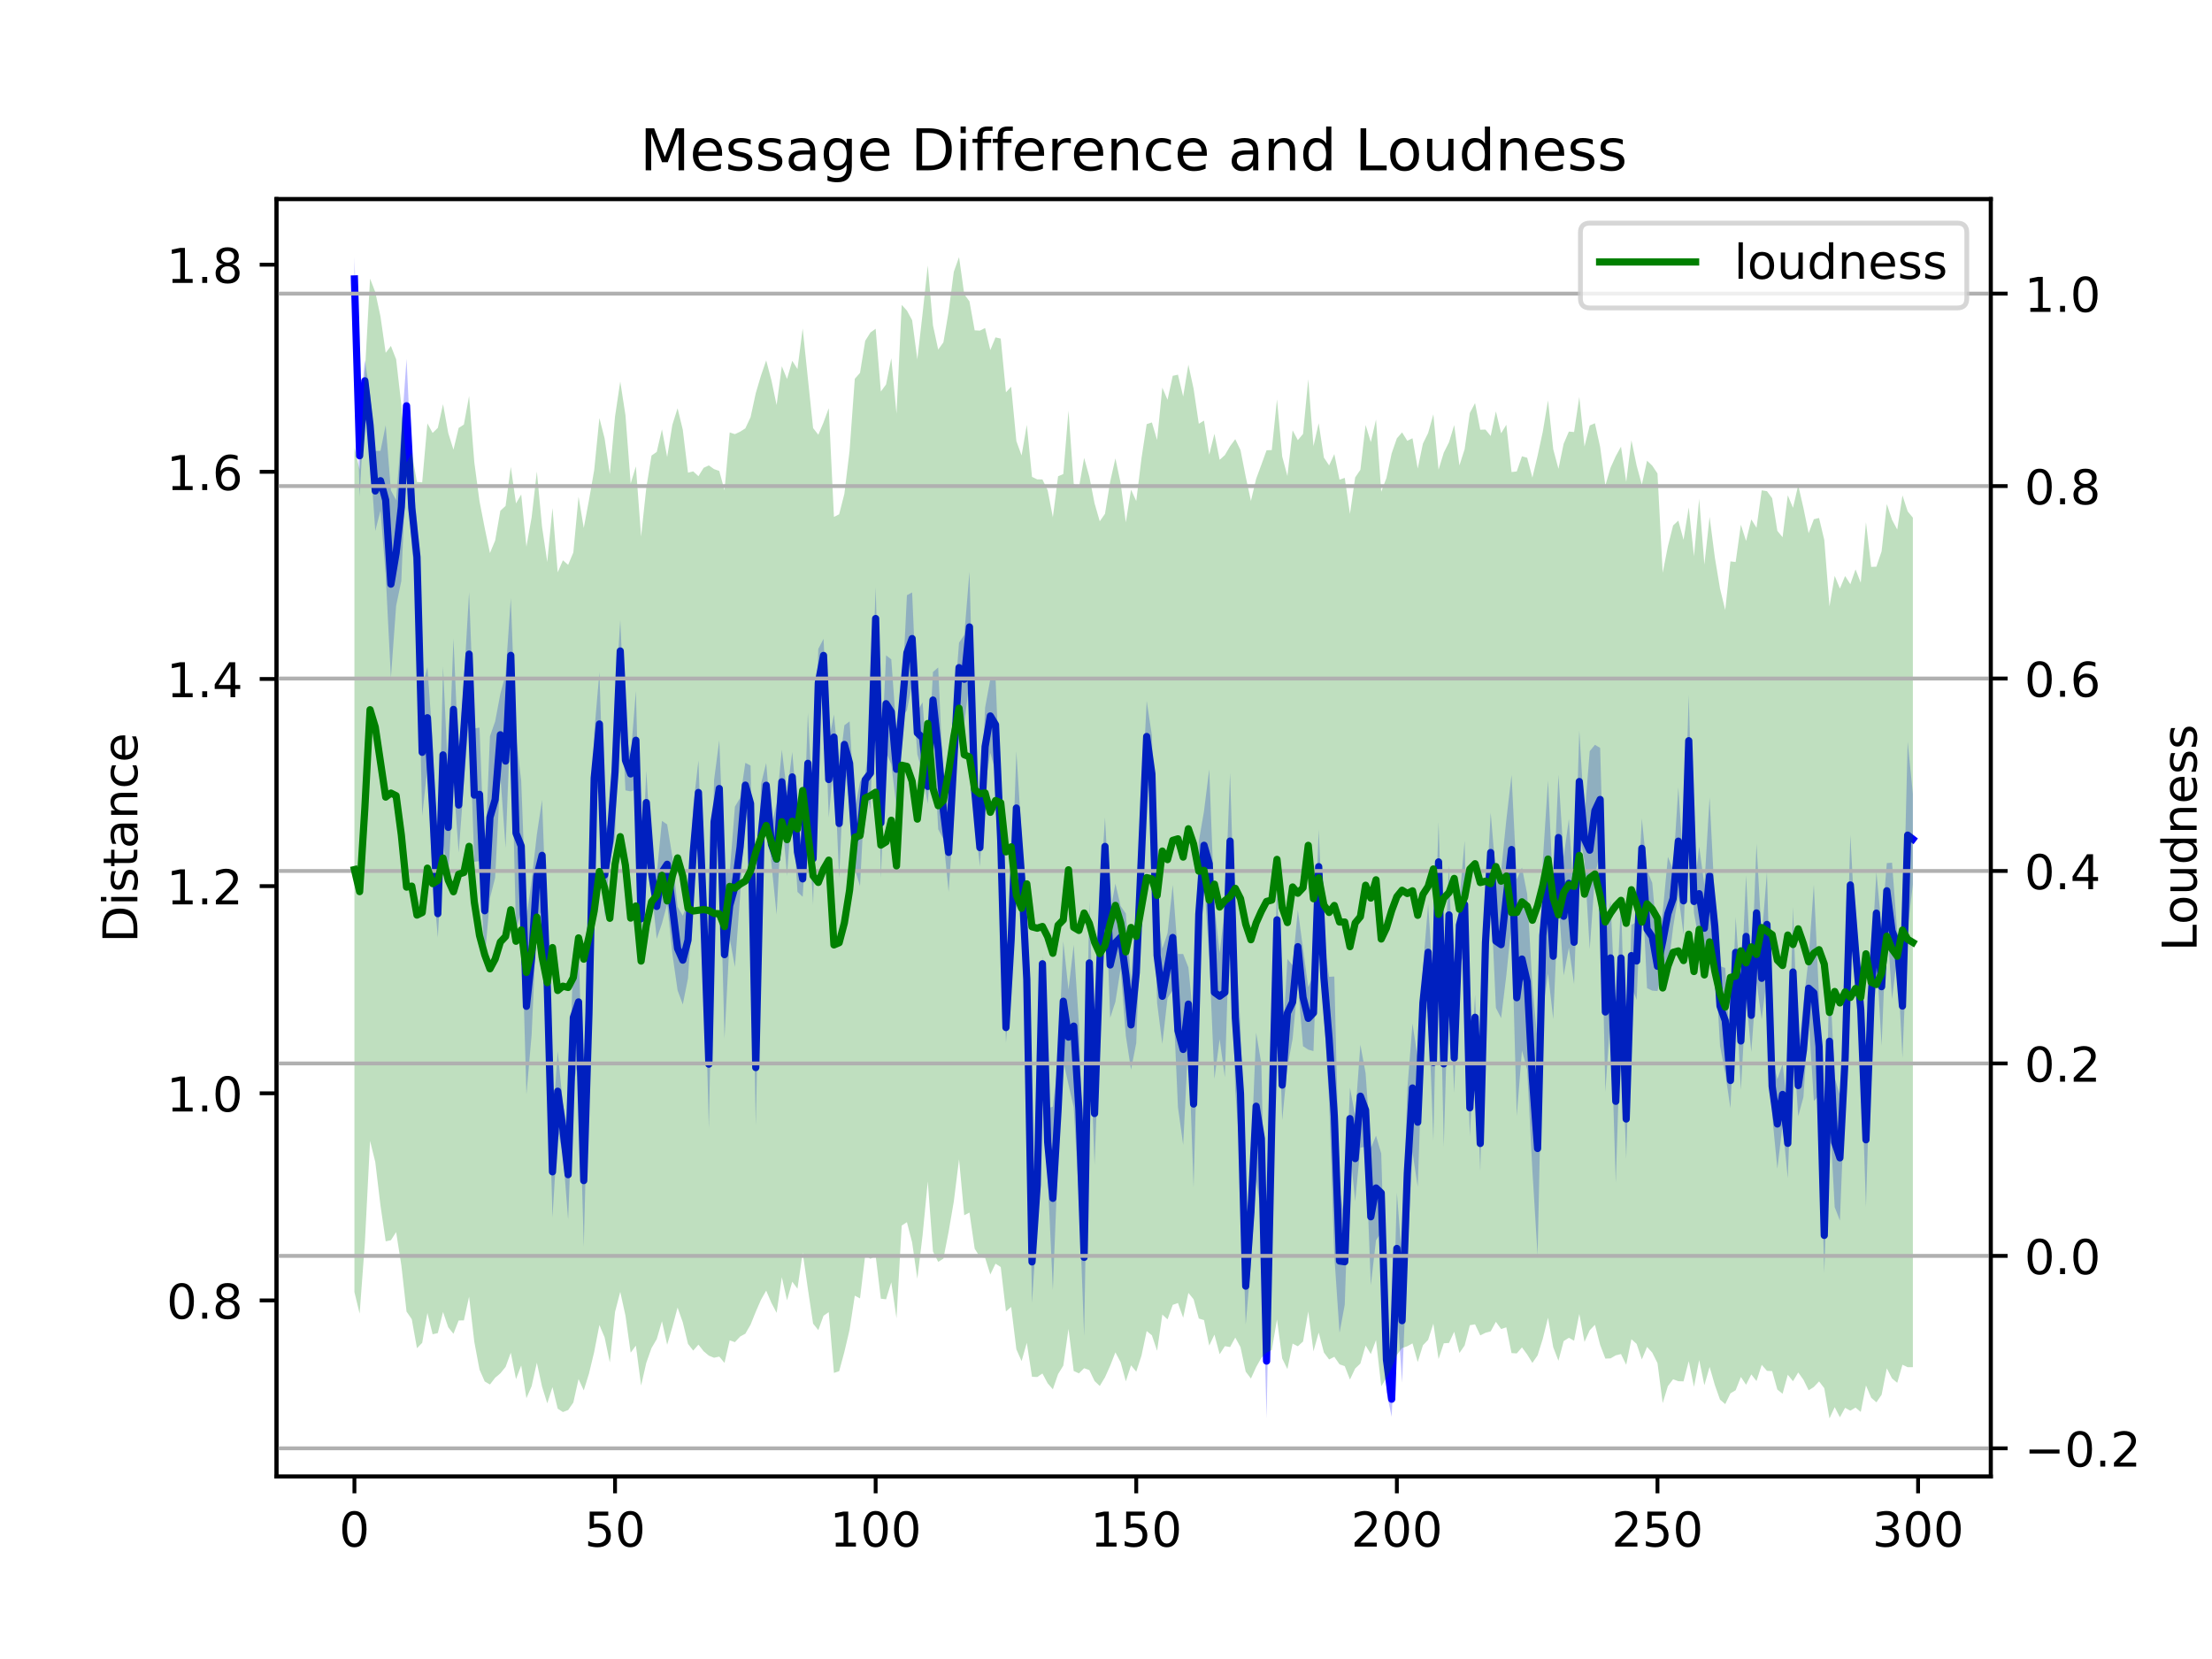 <?xml version="1.0" encoding="utf-8" standalone="no"?>
<!DOCTYPE svg PUBLIC "-//W3C//DTD SVG 1.1//EN"
  "http://www.w3.org/Graphics/SVG/1.1/DTD/svg11.dtd">
<!-- Created with matplotlib (https://matplotlib.org/) -->
<svg height="345.6pt" version="1.1" viewBox="0 0 460.8 345.6" width="460.8pt" xmlns="http://www.w3.org/2000/svg" xmlns:xlink="http://www.w3.org/1999/xlink">
 <defs>
  <style type="text/css">
*{stroke-linecap:butt;stroke-linejoin:round;}
  </style>
 </defs>
 <g id="figure_1">
  <g id="patch_1">
   <path d="M 0 345.6 
L 460.8 345.6 
L 460.8 0 
L 0 0 
z
" style="fill:#ffffff;"/>
  </g>
  <g id="axes_1">
   <g id="patch_2">
    <path d="M 57.6 307.584 
L 414.72 307.584 
L 414.72 41.472 
L 57.6 41.472 
z
" style="fill:#ffffff;"/>
   </g>
   <g id="PolyCollection_1">
    <path clip-path="url(#p4d6c1d8ac2)" d="M 73.833 53.568 
L 73.833 62.65 
L 74.919 103.473 
L 76.004 83.619 
L 77.09 94.944 
L 78.176 110.608 
L 79.262 106.369 
L 80.348 119.8 
L 81.433 141.236 
L 82.519 126.223 
L 83.605 121.018 
L 84.691 94.296 
L 85.777 114.087 
L 86.862 123.364 
L 87.948 169.959 
L 89.034 160.101 
L 90.12 182.594 
L 91.206 195.335 
L 92.291 175.717 
L 93.377 182.707 
L 94.463 162.567 
L 95.549 177.623 
L 96.635 163.273 
L 97.72 149.165 
L 98.806 179.531 
L 99.892 179.38 
L 100.978 199.801 
L 102.064 187.139 
L 103.149 182.846 
L 104.235 161.622 
L 105.321 176.621 
L 106.407 148.463 
L 107.493 193.826 
L 108.578 189.798 
L 109.664 227.984 
L 110.75 215.549 
L 111.836 191.263 
L 112.922 189.757 
L 114.007 214.644 
L 115.093 253.63 
L 116.179 235.66 
L 117.265 240.316 
L 118.351 254.051 
L 119.436 226.254 
L 120.522 220.673 
L 121.608 259.782 
L 122.694 216.525 
L 123.78 171.543 
L 124.865 161.613 
L 125.951 191.176 
L 127.037 179.598 
L 128.123 174.354 
L 129.209 142.057 
L 130.294 164.648 
L 131.38 164.864 
L 132.466 164.485 
L 133.552 198.107 
L 134.638 173.826 
L 135.723 184.917 
L 136.809 195.58 
L 137.895 192.38 
L 138.981 188.342 
L 140.067 198.736 
L 141.152 206.295 
L 142.238 209.265 
L 143.324 203.797 
L 144.41 187.153 
L 145.496 171.764 
L 146.581 193.392 
L 147.667 235.121 
L 148.753 179.948 
L 149.839 174.33 
L 150.925 216.348 
L 152.01 195.504 
L 153.096 201.442 
L 154.182 186.633 
L 155.268 168.201 
L 156.354 175.294 
L 157.439 234.486 
L 158.525 185.263 
L 159.611 168.242 
L 160.697 179.876 
L 161.783 190.534 
L 162.868 169.553 
L 163.954 182.471 
L 165.04 167.018 
L 166.126 185.797 
L 167.212 186.819 
L 168.297 169.559 
L 169.383 188.491 
L 170.469 149.324 
L 171.555 139.998 
L 172.641 170.316 
L 173.726 158.248 
L 174.812 182.898 
L 175.898 159.065 
L 176.984 167.731 
L 178.07 180.997 
L 179.155 184.602 
L 180.241 163.723 
L 181.327 168.664 
L 182.413 135.37 
L 183.499 182.864 
L 184.584 156.668 
L 185.67 159.233 
L 186.756 168.174 
L 187.842 149.683 
L 188.928 147.971 
L 190.013 142.64 
L 191.099 157.134 
L 192.185 161.094 
L 193.271 167.465 
L 194.357 151.699 
L 195.442 172.756 
L 196.528 174.797 
L 197.614 185.784 
L 198.7 170.052 
L 199.786 144.276 
L 200.871 150.712 
L 201.957 142.085 
L 203.043 170.201 
L 204.129 180.52 
L 205.215 163.659 
L 206.3 156.835 
L 207.386 160.812 
L 208.472 182.674 
L 209.558 217.225 
L 210.644 203.536 
L 211.729 180.137 
L 212.815 191.501 
L 213.901 211.469 
L 214.987 271.424 
L 216.073 254.604 
L 217.158 202.418 
L 218.244 244.923 
L 219.33 268.729 
L 220.416 241.121 
L 221.502 221.048 
L 222.587 225.946 
L 223.673 230.683 
L 224.759 249.309 
L 225.845 278.334 
L 226.931 213.444 
L 228.016 242.661 
L 229.102 214.168 
L 230.188 182.353 
L 231.274 212.031 
L 232.36 208.696 
L 233.445 201.794 
L 234.531 215.802 
L 235.617 222.835 
L 236.703 217.292 
L 237.789 187.259 
L 238.875 160.822 
L 239.96 169.244 
L 241.046 208.957 
L 242.132 217.466 
L 243.218 207.927 
L 244.304 206.27 
L 245.389 230.657 
L 246.475 238.501 
L 247.561 216.829 
L 248.647 247.335 
L 249.733 205.638 
L 250.818 183.201 
L 251.904 199.609 
L 252.99 224.765 
L 254.076 216.501 
L 255.162 224.413 
L 256.247 189.436 
L 257.333 227.271 
L 258.419 241.948 
L 259.505 275.927 
L 260.591 263.351 
L 261.676 245.783 
L 262.762 252.728 
L 263.848 295.488 
L 264.934 239.005 
L 266.02 199.721 
L 267.105 233.382 
L 268.191 222.267 
L 269.277 216.395 
L 270.363 204.873 
L 271.449 217.957 
L 272.534 218.658 
L 273.62 218.963 
L 274.706 188.258 
L 275.792 211.223 
L 276.878 229.347 
L 277.963 261.61 
L 279.049 277.656 
L 280.135 271.8 
L 281.221 239.47 
L 282.307 250.248 
L 283.392 239.071 
L 284.478 238.917 
L 285.564 267.753 
L 286.65 258.376 
L 287.736 256.736 
L 288.821 289.956 
L 289.907 295.135 
L 290.993 271.702 
L 292.079 288.042 
L 293.165 261.938 
L 294.25 240.055 
L 295.336 247.196 
L 296.422 216.211 
L 297.508 208.442 
L 298.594 237.65 
L 299.679 187.88 
L 300.765 238.895 
L 301.851 200.905 
L 302.937 227.656 
L 304.023 197.874 
L 305.108 201.73 
L 306.194 236.69 
L 307.28 216.617 
L 308.366 244.008 
L 309.452 203.035 
L 310.537 185.91 
L 311.623 209.965 
L 312.709 212.084 
L 313.795 203.213 
L 314.881 192.518 
L 315.966 232.488 
L 317.052 218.853 
L 318.138 222.772 
L 319.224 243.871 
L 320.31 261.54 
L 321.395 210.532 
L 322.481 202.787 
L 323.567 212.315 
L 324.653 187.535 
L 325.739 203.199 
L 326.824 197.408 
L 327.91 205.033 
L 328.996 173.432 
L 330.082 179.441 
L 331.168 197.744 
L 332.253 182.588 
L 333.339 177.286 
L 334.425 227.469 
L 335.511 211.414 
L 336.597 246.459 
L 337.682 211.656 
L 338.768 241.38 
L 339.854 205.462 
L 340.94 208.311 
L 342.026 182.95 
L 343.111 205.852 
L 344.197 206.369 
L 345.283 206.46 
L 346.369 202.219 
L 347.455 202.17 
L 348.54 193.198 
L 349.626 186.447 
L 350.712 194.685 
L 351.798 163.829 
L 352.884 190.233 
L 353.969 195.986 
L 355.055 202.346 
L 356.141 198.836 
L 357.227 198.413 
L 358.313 217.907 
L 359.398 223.608 
L 360.484 230.882 
L 361.57 205.731 
L 362.656 227.063 
L 363.742 207.818 
L 364.827 219.15 
L 365.913 204.578 
L 366.999 212.344 
L 368.085 203.458 
L 369.171 232.313 
L 370.256 243.477 
L 371.342 234.358 
L 372.428 245.435 
L 373.514 216.094 
L 374.6 232.555 
L 375.685 228.556 
L 376.771 212.129 
L 377.857 229.365 
L 378.943 228.163 
L 380.029 265.172 
L 381.114 231.567 
L 382.2 251.464 
L 383.286 254.26 
L 384.372 227.081 
L 385.458 194.784 
L 386.543 201.89 
L 387.629 218.612 
L 388.715 251.45 
L 389.801 214.762 
L 390.887 198.792 
L 391.972 217.867 
L 393.058 191.325 
L 394.144 208.129 
L 395.23 199.178 
L 396.316 220.387 
L 397.401 193.475 
L 398.487 184.205 
L 398.487 165.416 
L 398.487 165.416 
L 397.401 154.47 
L 396.316 198.78 
L 395.23 194.108 
L 394.144 179.712 
L 393.058 179.799 
L 391.972 193.213 
L 390.887 181.64 
L 389.801 200.761 
L 388.715 223.429 
L 387.629 202.06 
L 386.543 194.203 
L 385.458 173.913 
L 384.372 213.745 
L 383.286 228.138 
L 382.2 224.491 
L 381.114 202.248 
L 380.029 249.538 
L 378.943 207.807 
L 377.857 184.272 
L 376.771 199.601 
L 375.685 208.963 
L 374.6 219.738 
L 373.514 188.88 
L 372.428 230.922 
L 371.342 221.618 
L 370.256 224.821 
L 369.171 220.255 
L 368.085 181.694 
L 366.999 195.256 
L 365.913 175.771 
L 364.827 203.875 
L 363.742 182.333 
L 362.656 206.647 
L 361.57 191.057 
L 360.484 219.28 
L 359.398 201.636 
L 358.313 201.27 
L 357.227 187.617 
L 356.141 166.083 
L 355.055 184.38 
L 353.969 176.355 
L 352.884 185.354 
L 351.798 144.774 
L 350.712 180.639 
L 349.626 164.008 
L 348.54 181.18 
L 347.455 178.484 
L 346.369 190.073 
L 345.283 196.125 
L 344.197 183.926 
L 343.111 181.26 
L 342.026 170.504 
L 340.94 192.075 
L 339.854 192.665 
L 338.768 224.846 
L 337.682 187.491 
L 336.597 212.385 
L 335.511 187.683 
L 334.425 194.158 
L 333.339 155.801 
L 332.253 155.154 
L 331.168 156.48 
L 330.082 170.173 
L 328.996 152.189 
L 327.91 187.542 
L 326.824 170.596 
L 325.739 178.546 
L 324.653 161.405 
L 323.567 186.089 
L 322.481 162.58 
L 321.395 179.298 
L 320.31 216.962 
L 319.224 205.331 
L 318.138 186.233 
L 317.052 180.718 
L 315.966 183.195 
L 314.881 161.429 
L 313.795 170.816 
L 312.709 181.499 
L 311.623 182.121 
L 310.537 169.277 
L 309.452 189.781 
L 308.366 232.415 
L 307.28 207.22 
L 306.194 224.871 
L 305.108 175.137 
L 304.023 187.534 
L 302.937 213.176 
L 301.851 180.28 
L 300.765 204.352 
L 299.679 171.219 
L 298.594 205.028 
L 297.508 188.295 
L 296.422 201.608 
L 295.336 220.353 
L 294.25 213.238 
L 293.165 226.955 
L 292.079 262.2 
L 290.993 248.443 
L 289.907 287.816 
L 288.821 276.538 
L 287.736 240.299 
L 286.65 236.58 
L 285.564 239.211 
L 284.478 223.572 
L 283.392 217.634 
L 282.307 232.465 
L 281.221 226.59 
L 280.135 253.889 
L 279.049 247.722 
L 277.963 203.427 
L 276.878 203.486 
L 275.792 196.116 
L 274.706 172.797 
L 273.62 203.057 
L 272.534 205.635 
L 271.449 197.609 
L 270.363 189.546 
L 269.277 201.073 
L 268.191 199.775 
L 267.105 218.705 
L 266.02 183.514 
L 264.934 228.356 
L 263.848 271.586 
L 262.762 221.601 
L 261.676 215.11 
L 260.591 241.577 
L 259.505 259.923 
L 258.419 213.662 
L 257.333 196.654 
L 256.247 160.977 
L 255.162 189.063 
L 254.076 198.543 
L 252.99 188.706 
L 251.904 160.234 
L 250.818 168.974 
L 249.733 175.256 
L 248.647 212.649 
L 247.561 201.524 
L 246.475 198.735 
L 245.389 198.733 
L 244.304 184.32 
L 243.218 194.421 
L 242.132 197.619 
L 241.046 189.089 
L 239.96 153.199 
L 238.875 146.026 
L 237.789 167.916 
L 236.703 188.031 
L 235.617 204.18 
L 234.531 190.321 
L 233.445 188.731 
L 232.36 184.083 
L 231.274 190.015 
L 230.188 170.298 
L 229.102 187.832 
L 228.016 221.27 
L 226.931 187.736 
L 225.845 245.531 
L 224.759 213.232 
L 223.673 196.831 
L 222.587 206.163 
L 221.502 196.093 
L 220.416 221.185 
L 219.33 230.543 
L 218.244 230.86 
L 217.158 199.112 
L 216.073 239.09 
L 214.987 254.335 
L 213.901 196.592 
L 212.815 173.836 
L 211.729 156.511 
L 210.644 187.815 
L 209.558 210.889 
L 208.472 167.526 
L 207.386 141.123 
L 206.3 141.458 
L 205.215 147.406 
L 204.129 172.625 
L 203.043 159.135 
L 201.957 119.12 
L 200.871 132.281 
L 199.786 133.873 
L 198.7 147.868 
L 197.614 169.347 
L 196.528 163.012 
L 195.442 139.049 
L 194.357 139.97 
L 193.271 160.186 
L 192.185 146.292 
L 191.099 148.231 
L 190.013 123.408 
L 188.928 123.995 
L 187.842 146.242 
L 186.756 152.327 
L 185.67 137.355 
L 184.584 136.518 
L 183.499 160.001 
L 182.413 122.33 
L 181.327 153.447 
L 180.241 161.2 
L 179.155 162.888 
L 178.07 168.518 
L 176.984 150.273 
L 175.898 151.09 
L 174.812 160.2 
L 173.726 148.855 
L 172.641 154.466 
L 171.555 133.079 
L 170.469 135.17 
L 169.383 169.256 
L 168.297 148.462 
L 167.212 179.35 
L 166.126 169.18 
L 165.04 156.665 
L 163.954 165.116 
L 162.868 156.174 
L 161.783 167.389 
L 160.697 171.896 
L 159.611 158.925 
L 158.525 163.342 
L 157.439 210.31 
L 156.354 159.484 
L 155.268 158.908 
L 154.182 166.199 
L 153.096 168.042 
L 152.01 181.79 
L 150.925 181.395 
L 149.839 154.203 
L 148.753 162.484 
L 147.667 208.261 
L 146.581 187.683 
L 145.496 158.407 
L 144.41 167.971 
L 143.324 187.88 
L 142.238 190.769 
L 141.152 188.881 
L 140.067 178.482 
L 138.981 171.738 
L 137.895 171.002 
L 136.809 182.074 
L 135.723 178.547 
L 134.638 160.551 
L 133.552 184.721 
L 132.466 143.934 
L 131.38 157.583 
L 130.294 152.133 
L 129.209 129.161 
L 128.123 147.174 
L 127.037 170.806 
L 125.951 173.43 
L 124.865 140.017 
L 123.78 152.668 
L 122.694 205.346 
L 121.608 232.098 
L 120.522 196.759 
L 119.436 197.67 
L 118.351 235.365 
L 117.265 230.033 
L 116.179 218.979 
L 115.093 234.598 
L 114.007 195.98 
L 112.922 166.615 
L 111.836 173.813 
L 110.75 183.359 
L 109.664 191.287 
L 108.578 162.684 
L 107.493 153.298 
L 106.407 124.59 
L 105.321 140.472 
L 104.235 144.503 
L 103.149 150.276 
L 102.064 153.389 
L 100.978 179.661 
L 99.892 151.567 
L 98.806 151.746 
L 97.72 123.361 
L 96.635 141.919 
L 95.549 157.79 
L 94.463 133.004 
L 93.377 162.001 
L 92.291 138.8 
L 91.206 185.333 
L 90.12 154.119 
L 89.034 138.934 
L 87.948 143.487 
L 86.862 108.7 
L 85.777 97.483 
L 84.691 74.771 
L 83.605 90.2 
L 82.519 104.192 
L 81.433 102.144 
L 80.348 88.577 
L 79.262 93.91 
L 78.176 93.955 
L 77.09 82.18 
L 76.004 75.038 
L 74.919 86.415 
L 73.833 53.568 
z
" style="fill:#0000ff;fill-opacity:0.25;"/>
   </g>
   <g id="matplotlib.axis_1">
    <g id="xtick_1">
     <g id="line2d_1">
      <defs>
       <path d="M 0 0 
L 0 3.5 
" id="m637d4adc48" style="stroke:#000000;stroke-width:0.8;"/>
      </defs>
      <g>
       <use style="stroke:#000000;stroke-width:0.8;" x="73.833" xlink:href="#m637d4adc48" y="307.584"/>
      </g>
     </g>
     <g id="text_1">
      <!-- 0 -->
      <defs>
       <path d="M 31.781 66.406 
Q 24.172 66.406 20.328 58.906 
Q 16.5 51.422 16.5 36.375 
Q 16.5 21.391 20.328 13.891 
Q 24.172 6.391 31.781 6.391 
Q 39.453 6.391 43.281 13.891 
Q 47.125 21.391 47.125 36.375 
Q 47.125 51.422 43.281 58.906 
Q 39.453 66.406 31.781 66.406 
z
M 31.781 74.219 
Q 44.047 74.219 50.516 64.516 
Q 56.984 54.828 56.984 36.375 
Q 56.984 17.969 50.516 8.266 
Q 44.047 -1.422 31.781 -1.422 
Q 19.531 -1.422 13.062 8.266 
Q 6.594 17.969 6.594 36.375 
Q 6.594 54.828 13.062 64.516 
Q 19.531 74.219 31.781 74.219 
z
" id="DejaVuSans-48"/>
      </defs>
      <g transform="translate(70.651 322.182)scale(0.1 -0.1)">
       <use xlink:href="#DejaVuSans-48"/>
      </g>
     </g>
    </g>
    <g id="xtick_2">
     <g id="line2d_2">
      <g>
       <use style="stroke:#000000;stroke-width:0.8;" x="128.123" xlink:href="#m637d4adc48" y="307.584"/>
      </g>
     </g>
     <g id="text_2">
      <!-- 50 -->
      <defs>
       <path d="M 10.797 72.906 
L 49.516 72.906 
L 49.516 64.594 
L 19.828 64.594 
L 19.828 46.734 
Q 21.969 47.469 24.109 47.828 
Q 26.266 48.188 28.422 48.188 
Q 40.625 48.188 47.75 41.5 
Q 54.891 34.812 54.891 23.391 
Q 54.891 11.625 47.562 5.094 
Q 40.234 -1.422 26.906 -1.422 
Q 22.312 -1.422 17.547 -0.641 
Q 12.797 0.141 7.719 1.703 
L 7.719 11.625 
Q 12.109 9.234 16.797 8.062 
Q 21.484 6.891 26.703 6.891 
Q 35.156 6.891 40.078 11.328 
Q 45.016 15.766 45.016 23.391 
Q 45.016 31 40.078 35.438 
Q 35.156 39.891 26.703 39.891 
Q 22.75 39.891 18.812 39.016 
Q 14.891 38.141 10.797 36.281 
z
" id="DejaVuSans-53"/>
      </defs>
      <g transform="translate(121.76 322.182)scale(0.1 -0.1)">
       <use xlink:href="#DejaVuSans-53"/>
       <use x="63.623" xlink:href="#DejaVuSans-48"/>
      </g>
     </g>
    </g>
    <g id="xtick_3">
     <g id="line2d_3">
      <g>
       <use style="stroke:#000000;stroke-width:0.8;" x="182.413" xlink:href="#m637d4adc48" y="307.584"/>
      </g>
     </g>
     <g id="text_3">
      <!-- 100 -->
      <defs>
       <path d="M 12.406 8.297 
L 28.516 8.297 
L 28.516 63.922 
L 10.984 60.406 
L 10.984 69.391 
L 28.422 72.906 
L 38.281 72.906 
L 38.281 8.297 
L 54.391 8.297 
L 54.391 0 
L 12.406 0 
z
" id="DejaVuSans-49"/>
      </defs>
      <g transform="translate(172.869 322.182)scale(0.1 -0.1)">
       <use xlink:href="#DejaVuSans-49"/>
       <use x="63.623" xlink:href="#DejaVuSans-48"/>
       <use x="127.246" xlink:href="#DejaVuSans-48"/>
      </g>
     </g>
    </g>
    <g id="xtick_4">
     <g id="line2d_4">
      <g>
       <use style="stroke:#000000;stroke-width:0.8;" x="236.703" xlink:href="#m637d4adc48" y="307.584"/>
      </g>
     </g>
     <g id="text_4">
      <!-- 150 -->
      <g transform="translate(227.159 322.182)scale(0.1 -0.1)">
       <use xlink:href="#DejaVuSans-49"/>
       <use x="63.623" xlink:href="#DejaVuSans-53"/>
       <use x="127.246" xlink:href="#DejaVuSans-48"/>
      </g>
     </g>
    </g>
    <g id="xtick_5">
     <g id="line2d_5">
      <g>
       <use style="stroke:#000000;stroke-width:0.8;" x="290.993" xlink:href="#m637d4adc48" y="307.584"/>
      </g>
     </g>
     <g id="text_5">
      <!-- 200 -->
      <defs>
       <path d="M 19.188 8.297 
L 53.609 8.297 
L 53.609 0 
L 7.328 0 
L 7.328 8.297 
Q 12.938 14.109 22.625 23.891 
Q 32.328 33.688 34.812 36.531 
Q 39.547 41.844 41.422 45.531 
Q 43.312 49.219 43.312 52.781 
Q 43.312 58.594 39.234 62.25 
Q 35.156 65.922 28.609 65.922 
Q 23.969 65.922 18.812 64.312 
Q 13.672 62.703 7.812 59.422 
L 7.812 69.391 
Q 13.766 71.781 18.938 73 
Q 24.125 74.219 28.422 74.219 
Q 39.75 74.219 46.484 68.547 
Q 53.219 62.891 53.219 53.422 
Q 53.219 48.922 51.531 44.891 
Q 49.859 40.875 45.406 35.406 
Q 44.188 33.984 37.641 27.219 
Q 31.109 20.453 19.188 8.297 
z
" id="DejaVuSans-50"/>
      </defs>
      <g transform="translate(281.449 322.182)scale(0.1 -0.1)">
       <use xlink:href="#DejaVuSans-50"/>
       <use x="63.623" xlink:href="#DejaVuSans-48"/>
       <use x="127.246" xlink:href="#DejaVuSans-48"/>
      </g>
     </g>
    </g>
    <g id="xtick_6">
     <g id="line2d_6">
      <g>
       <use style="stroke:#000000;stroke-width:0.8;" x="345.283" xlink:href="#m637d4adc48" y="307.584"/>
      </g>
     </g>
     <g id="text_6">
      <!-- 250 -->
      <g transform="translate(335.739 322.182)scale(0.1 -0.1)">
       <use xlink:href="#DejaVuSans-50"/>
       <use x="63.623" xlink:href="#DejaVuSans-53"/>
       <use x="127.246" xlink:href="#DejaVuSans-48"/>
      </g>
     </g>
    </g>
    <g id="xtick_7">
     <g id="line2d_7">
      <g>
       <use style="stroke:#000000;stroke-width:0.8;" x="399.573" xlink:href="#m637d4adc48" y="307.584"/>
      </g>
     </g>
     <g id="text_7">
      <!-- 300 -->
      <defs>
       <path d="M 40.578 39.312 
Q 47.656 37.797 51.625 33 
Q 55.609 28.219 55.609 21.188 
Q 55.609 10.406 48.188 4.484 
Q 40.766 -1.422 27.094 -1.422 
Q 22.516 -1.422 17.656 -0.516 
Q 12.797 0.391 7.625 2.203 
L 7.625 11.719 
Q 11.719 9.328 16.594 8.109 
Q 21.484 6.891 26.812 6.891 
Q 36.078 6.891 40.938 10.547 
Q 45.797 14.203 45.797 21.188 
Q 45.797 27.641 41.281 31.266 
Q 36.766 34.906 28.719 34.906 
L 20.219 34.906 
L 20.219 43.016 
L 29.109 43.016 
Q 36.375 43.016 40.234 45.922 
Q 44.094 48.828 44.094 54.297 
Q 44.094 59.906 40.109 62.906 
Q 36.141 65.922 28.719 65.922 
Q 24.656 65.922 20.016 65.031 
Q 15.375 64.156 9.812 62.312 
L 9.812 71.094 
Q 15.438 72.656 20.344 73.438 
Q 25.25 74.219 29.594 74.219 
Q 40.828 74.219 47.359 69.109 
Q 53.906 64.016 53.906 55.328 
Q 53.906 49.266 50.438 45.094 
Q 46.969 40.922 40.578 39.312 
z
" id="DejaVuSans-51"/>
      </defs>
      <g transform="translate(390.029 322.182)scale(0.1 -0.1)">
       <use xlink:href="#DejaVuSans-51"/>
       <use x="63.623" xlink:href="#DejaVuSans-48"/>
       <use x="127.246" xlink:href="#DejaVuSans-48"/>
      </g>
     </g>
    </g>
   </g>
   <g id="matplotlib.axis_2">
    <g id="ytick_1">
     <g id="line2d_8">
      <defs>
       <path d="M 0 0 
L -3.5 0 
" id="me4d48765f8" style="stroke:#000000;stroke-width:0.8;"/>
      </defs>
      <g>
       <use style="stroke:#000000;stroke-width:0.8;" x="57.6" xlink:href="#me4d48765f8" y="270.902"/>
      </g>
     </g>
     <g id="text_8">
      <!-- 0.8 -->
      <defs>
       <path d="M 10.688 12.406 
L 21 12.406 
L 21 0 
L 10.688 0 
z
" id="DejaVuSans-46"/>
       <path d="M 31.781 34.625 
Q 24.75 34.625 20.719 30.859 
Q 16.703 27.094 16.703 20.516 
Q 16.703 13.922 20.719 10.156 
Q 24.75 6.391 31.781 6.391 
Q 38.812 6.391 42.859 10.172 
Q 46.922 13.969 46.922 20.516 
Q 46.922 27.094 42.891 30.859 
Q 38.875 34.625 31.781 34.625 
z
M 21.922 38.812 
Q 15.578 40.375 12.031 44.719 
Q 8.5 49.078 8.5 55.328 
Q 8.5 64.062 14.719 69.141 
Q 20.953 74.219 31.781 74.219 
Q 42.672 74.219 48.875 69.141 
Q 55.078 64.062 55.078 55.328 
Q 55.078 49.078 51.531 44.719 
Q 48 40.375 41.703 38.812 
Q 48.828 37.156 52.797 32.312 
Q 56.781 27.484 56.781 20.516 
Q 56.781 9.906 50.312 4.234 
Q 43.844 -1.422 31.781 -1.422 
Q 19.734 -1.422 13.25 4.234 
Q 6.781 9.906 6.781 20.516 
Q 6.781 27.484 10.781 32.312 
Q 14.797 37.156 21.922 38.812 
z
M 18.312 54.391 
Q 18.312 48.734 21.844 45.562 
Q 25.391 42.391 31.781 42.391 
Q 38.141 42.391 41.719 45.562 
Q 45.312 48.734 45.312 54.391 
Q 45.312 60.062 41.719 63.234 
Q 38.141 66.406 31.781 66.406 
Q 25.391 66.406 21.844 63.234 
Q 18.312 60.062 18.312 54.391 
z
" id="DejaVuSans-56"/>
      </defs>
      <g transform="translate(34.697 274.701)scale(0.1 -0.1)">
       <use xlink:href="#DejaVuSans-48"/>
       <use x="63.623" xlink:href="#DejaVuSans-46"/>
       <use x="95.41" xlink:href="#DejaVuSans-56"/>
      </g>
     </g>
    </g>
    <g id="ytick_2">
     <g id="line2d_9">
      <g>
       <use style="stroke:#000000;stroke-width:0.8;" x="57.6" xlink:href="#me4d48765f8" y="227.749"/>
      </g>
     </g>
     <g id="text_9">
      <!-- 1.0 -->
      <g transform="translate(34.697 231.548)scale(0.1 -0.1)">
       <use xlink:href="#DejaVuSans-49"/>
       <use x="63.623" xlink:href="#DejaVuSans-46"/>
       <use x="95.41" xlink:href="#DejaVuSans-48"/>
      </g>
     </g>
    </g>
    <g id="ytick_3">
     <g id="line2d_10">
      <g>
       <use style="stroke:#000000;stroke-width:0.8;" x="57.6" xlink:href="#me4d48765f8" y="184.596"/>
      </g>
     </g>
     <g id="text_10">
      <!-- 1.2 -->
      <g transform="translate(34.697 188.395)scale(0.1 -0.1)">
       <use xlink:href="#DejaVuSans-49"/>
       <use x="63.623" xlink:href="#DejaVuSans-46"/>
       <use x="95.41" xlink:href="#DejaVuSans-50"/>
      </g>
     </g>
    </g>
    <g id="ytick_4">
     <g id="line2d_11">
      <g>
       <use style="stroke:#000000;stroke-width:0.8;" x="57.6" xlink:href="#me4d48765f8" y="141.443"/>
      </g>
     </g>
     <g id="text_11">
      <!-- 1.4 -->
      <defs>
       <path d="M 37.797 64.312 
L 12.891 25.391 
L 37.797 25.391 
z
M 35.203 72.906 
L 47.609 72.906 
L 47.609 25.391 
L 58.016 25.391 
L 58.016 17.188 
L 47.609 17.188 
L 47.609 0 
L 37.797 0 
L 37.797 17.188 
L 4.891 17.188 
L 4.891 26.703 
z
" id="DejaVuSans-52"/>
      </defs>
      <g transform="translate(34.697 145.242)scale(0.1 -0.1)">
       <use xlink:href="#DejaVuSans-49"/>
       <use x="63.623" xlink:href="#DejaVuSans-46"/>
       <use x="95.41" xlink:href="#DejaVuSans-52"/>
      </g>
     </g>
    </g>
    <g id="ytick_5">
     <g id="line2d_12">
      <g>
       <use style="stroke:#000000;stroke-width:0.8;" x="57.6" xlink:href="#me4d48765f8" y="98.29"/>
      </g>
     </g>
     <g id="text_12">
      <!-- 1.6 -->
      <defs>
       <path d="M 33.016 40.375 
Q 26.375 40.375 22.484 35.828 
Q 18.609 31.297 18.609 23.391 
Q 18.609 15.531 22.484 10.953 
Q 26.375 6.391 33.016 6.391 
Q 39.656 6.391 43.531 10.953 
Q 47.406 15.531 47.406 23.391 
Q 47.406 31.297 43.531 35.828 
Q 39.656 40.375 33.016 40.375 
z
M 52.594 71.297 
L 52.594 62.312 
Q 48.875 64.062 45.094 64.984 
Q 41.312 65.922 37.594 65.922 
Q 27.828 65.922 22.672 59.328 
Q 17.531 52.734 16.797 39.406 
Q 19.672 43.656 24.016 45.922 
Q 28.375 48.188 33.594 48.188 
Q 44.578 48.188 50.953 41.516 
Q 57.328 34.859 57.328 23.391 
Q 57.328 12.156 50.688 5.359 
Q 44.047 -1.422 33.016 -1.422 
Q 20.359 -1.422 13.672 8.266 
Q 6.984 17.969 6.984 36.375 
Q 6.984 53.656 15.188 63.938 
Q 23.391 74.219 37.203 74.219 
Q 40.922 74.219 44.703 73.484 
Q 48.484 72.75 52.594 71.297 
z
" id="DejaVuSans-54"/>
      </defs>
      <g transform="translate(34.697 102.089)scale(0.1 -0.1)">
       <use xlink:href="#DejaVuSans-49"/>
       <use x="63.623" xlink:href="#DejaVuSans-46"/>
       <use x="95.41" xlink:href="#DejaVuSans-54"/>
      </g>
     </g>
    </g>
    <g id="ytick_6">
     <g id="line2d_13">
      <g>
       <use style="stroke:#000000;stroke-width:0.8;" x="57.6" xlink:href="#me4d48765f8" y="55.136"/>
      </g>
     </g>
     <g id="text_13">
      <!-- 1.8 -->
      <g transform="translate(34.697 58.936)scale(0.1 -0.1)">
       <use xlink:href="#DejaVuSans-49"/>
       <use x="63.623" xlink:href="#DejaVuSans-46"/>
       <use x="95.41" xlink:href="#DejaVuSans-56"/>
      </g>
     </g>
    </g>
    <g id="text_14">
     <!-- Distance -->
     <defs>
      <path d="M 19.672 64.797 
L 19.672 8.109 
L 31.594 8.109 
Q 46.688 8.109 53.688 14.938 
Q 60.688 21.781 60.688 36.531 
Q 60.688 51.172 53.688 57.984 
Q 46.688 64.797 31.594 64.797 
z
M 9.812 72.906 
L 30.078 72.906 
Q 51.266 72.906 61.172 64.094 
Q 71.094 55.281 71.094 36.531 
Q 71.094 17.672 61.125 8.828 
Q 51.172 0 30.078 0 
L 9.812 0 
z
" id="DejaVuSans-68"/>
      <path d="M 9.422 54.688 
L 18.406 54.688 
L 18.406 0 
L 9.422 0 
z
M 9.422 75.984 
L 18.406 75.984 
L 18.406 64.594 
L 9.422 64.594 
z
" id="DejaVuSans-105"/>
      <path d="M 44.281 53.078 
L 44.281 44.578 
Q 40.484 46.531 36.375 47.5 
Q 32.281 48.484 27.875 48.484 
Q 21.188 48.484 17.844 46.438 
Q 14.5 44.391 14.5 40.281 
Q 14.5 37.156 16.891 35.375 
Q 19.281 33.594 26.516 31.984 
L 29.594 31.297 
Q 39.156 29.25 43.188 25.516 
Q 47.219 21.781 47.219 15.094 
Q 47.219 7.469 41.188 3.016 
Q 35.156 -1.422 24.609 -1.422 
Q 20.219 -1.422 15.453 -0.562 
Q 10.688 0.297 5.422 2 
L 5.422 11.281 
Q 10.406 8.688 15.234 7.391 
Q 20.062 6.109 24.812 6.109 
Q 31.156 6.109 34.562 8.281 
Q 37.984 10.453 37.984 14.406 
Q 37.984 18.062 35.516 20.016 
Q 33.062 21.969 24.703 23.781 
L 21.578 24.516 
Q 13.234 26.266 9.516 29.906 
Q 5.812 33.547 5.812 39.891 
Q 5.812 47.609 11.281 51.797 
Q 16.75 56 26.812 56 
Q 31.781 56 36.172 55.266 
Q 40.578 54.547 44.281 53.078 
z
" id="DejaVuSans-115"/>
      <path d="M 18.312 70.219 
L 18.312 54.688 
L 36.812 54.688 
L 36.812 47.703 
L 18.312 47.703 
L 18.312 18.016 
Q 18.312 11.328 20.141 9.422 
Q 21.969 7.516 27.594 7.516 
L 36.812 7.516 
L 36.812 0 
L 27.594 0 
Q 17.188 0 13.234 3.875 
Q 9.281 7.766 9.281 18.016 
L 9.281 47.703 
L 2.688 47.703 
L 2.688 54.688 
L 9.281 54.688 
L 9.281 70.219 
z
" id="DejaVuSans-116"/>
      <path d="M 34.281 27.484 
Q 23.391 27.484 19.188 25 
Q 14.984 22.516 14.984 16.5 
Q 14.984 11.719 18.141 8.906 
Q 21.297 6.109 26.703 6.109 
Q 34.188 6.109 38.703 11.406 
Q 43.219 16.703 43.219 25.484 
L 43.219 27.484 
z
M 52.203 31.203 
L 52.203 0 
L 43.219 0 
L 43.219 8.297 
Q 40.141 3.328 35.547 0.953 
Q 30.953 -1.422 24.312 -1.422 
Q 15.922 -1.422 10.953 3.297 
Q 6 8.016 6 15.922 
Q 6 25.141 12.172 29.828 
Q 18.359 34.516 30.609 34.516 
L 43.219 34.516 
L 43.219 35.406 
Q 43.219 41.609 39.141 45 
Q 35.062 48.391 27.688 48.391 
Q 23 48.391 18.547 47.266 
Q 14.109 46.141 10.016 43.891 
L 10.016 52.203 
Q 14.938 54.109 19.578 55.047 
Q 24.219 56 28.609 56 
Q 40.484 56 46.344 49.844 
Q 52.203 43.703 52.203 31.203 
z
" id="DejaVuSans-97"/>
      <path d="M 54.891 33.016 
L 54.891 0 
L 45.906 0 
L 45.906 32.719 
Q 45.906 40.484 42.875 44.328 
Q 39.844 48.188 33.797 48.188 
Q 26.516 48.188 22.312 43.547 
Q 18.109 38.922 18.109 30.906 
L 18.109 0 
L 9.078 0 
L 9.078 54.688 
L 18.109 54.688 
L 18.109 46.188 
Q 21.344 51.125 25.703 53.562 
Q 30.078 56 35.797 56 
Q 45.219 56 50.047 50.172 
Q 54.891 44.344 54.891 33.016 
z
" id="DejaVuSans-110"/>
      <path d="M 48.781 52.594 
L 48.781 44.188 
Q 44.969 46.297 41.141 47.344 
Q 37.312 48.391 33.406 48.391 
Q 24.656 48.391 19.812 42.844 
Q 14.984 37.312 14.984 27.297 
Q 14.984 17.281 19.812 11.734 
Q 24.656 6.203 33.406 6.203 
Q 37.312 6.203 41.141 7.25 
Q 44.969 8.297 48.781 10.406 
L 48.781 2.094 
Q 45.016 0.344 40.984 -0.531 
Q 36.969 -1.422 32.422 -1.422 
Q 20.062 -1.422 12.781 6.344 
Q 5.516 14.109 5.516 27.297 
Q 5.516 40.672 12.859 48.328 
Q 20.219 56 33.016 56 
Q 37.156 56 41.109 55.141 
Q 45.062 54.297 48.781 52.594 
z
" id="DejaVuSans-99"/>
      <path d="M 56.203 29.594 
L 56.203 25.203 
L 14.891 25.203 
Q 15.484 15.922 20.484 11.062 
Q 25.484 6.203 34.422 6.203 
Q 39.594 6.203 44.453 7.469 
Q 49.312 8.734 54.109 11.281 
L 54.109 2.781 
Q 49.266 0.734 44.188 -0.344 
Q 39.109 -1.422 33.891 -1.422 
Q 20.797 -1.422 13.156 6.188 
Q 5.516 13.812 5.516 26.812 
Q 5.516 40.234 12.766 48.109 
Q 20.016 56 32.328 56 
Q 43.359 56 49.781 48.891 
Q 56.203 41.797 56.203 29.594 
z
M 47.219 32.234 
Q 47.125 39.594 43.094 43.984 
Q 39.062 48.391 32.422 48.391 
Q 24.906 48.391 20.391 44.141 
Q 15.875 39.891 15.188 32.172 
z
" id="DejaVuSans-101"/>
     </defs>
     <g transform="translate(28.617 196.391)rotate(-90)scale(0.1 -0.1)">
      <use xlink:href="#DejaVuSans-68"/>
      <use x="77.002" xlink:href="#DejaVuSans-105"/>
      <use x="104.785" xlink:href="#DejaVuSans-115"/>
      <use x="156.885" xlink:href="#DejaVuSans-116"/>
      <use x="196.094" xlink:href="#DejaVuSans-97"/>
      <use x="257.373" xlink:href="#DejaVuSans-110"/>
      <use x="320.752" xlink:href="#DejaVuSans-99"/>
      <use x="375.732" xlink:href="#DejaVuSans-101"/>
     </g>
    </g>
   </g>
   <g id="line2d_14">
    <path clip-path="url(#p4d6c1d8ac2)" d="M 73.833 58.109 
L 74.919 94.944 
L 76.004 79.328 
L 77.09 88.562 
L 78.176 102.281 
L 79.262 100.14 
L 80.348 104.188 
L 81.433 121.69 
L 82.519 115.208 
L 83.605 105.609 
L 84.691 84.534 
L 85.777 105.785 
L 86.862 116.032 
L 87.948 156.723 
L 89.034 149.517 
L 90.12 168.357 
L 91.206 190.334 
L 92.291 157.259 
L 93.377 172.354 
L 94.463 147.786 
L 95.549 167.706 
L 97.72 136.263 
L 98.806 165.638 
L 99.892 165.473 
L 100.978 189.731 
L 102.064 170.264 
L 103.149 166.561 
L 104.235 153.062 
L 105.321 158.547 
L 106.407 136.526 
L 107.493 173.562 
L 108.578 176.241 
L 109.664 209.635 
L 110.75 199.454 
L 111.836 182.538 
L 112.922 178.186 
L 114.007 205.312 
L 115.093 244.114 
L 116.179 227.32 
L 117.265 235.175 
L 118.351 244.708 
L 119.436 211.962 
L 120.522 208.716 
L 121.608 245.94 
L 122.694 210.935 
L 123.78 162.105 
L 124.865 150.815 
L 125.951 182.303 
L 127.037 175.202 
L 128.123 160.764 
L 129.209 135.609 
L 130.294 158.39 
L 131.38 161.224 
L 132.466 154.209 
L 133.552 191.414 
L 134.638 167.189 
L 135.723 181.732 
L 136.809 188.827 
L 137.895 181.691 
L 138.981 180.04 
L 141.152 197.588 
L 142.238 200.017 
L 143.324 195.839 
L 144.41 177.562 
L 145.496 165.085 
L 146.581 190.537 
L 147.667 221.691 
L 148.753 171.216 
L 149.839 164.267 
L 150.925 198.871 
L 152.01 188.647 
L 153.096 184.742 
L 154.182 176.416 
L 155.268 163.555 
L 156.354 167.389 
L 157.439 222.398 
L 158.525 174.302 
L 159.611 163.584 
L 160.697 175.886 
L 161.783 178.961 
L 162.868 162.864 
L 163.954 173.794 
L 165.04 161.842 
L 166.126 177.489 
L 167.212 183.084 
L 168.297 159.01 
L 169.383 178.873 
L 170.469 142.247 
L 171.555 136.538 
L 172.641 162.391 
L 173.726 153.551 
L 174.812 171.549 
L 175.898 155.077 
L 176.984 159.002 
L 178.07 174.758 
L 179.155 173.745 
L 180.241 162.462 
L 181.327 161.055 
L 182.413 128.85 
L 183.499 171.433 
L 184.584 146.593 
L 185.67 148.294 
L 186.756 160.251 
L 188.928 135.983 
L 190.013 133.024 
L 191.099 152.683 
L 192.185 153.693 
L 193.271 163.825 
L 194.357 145.835 
L 195.442 155.903 
L 196.528 168.905 
L 197.614 177.566 
L 199.786 139.075 
L 200.871 141.497 
L 201.957 130.603 
L 203.043 164.668 
L 204.129 176.572 
L 205.215 155.533 
L 206.3 149.146 
L 207.386 150.967 
L 208.472 175.1 
L 209.558 214.057 
L 210.644 195.675 
L 211.729 168.324 
L 212.815 182.668 
L 213.901 204.031 
L 214.987 262.879 
L 216.073 246.847 
L 217.158 200.765 
L 218.244 237.891 
L 219.33 249.636 
L 220.416 231.153 
L 221.502 208.571 
L 222.587 216.054 
L 223.673 213.757 
L 224.759 231.27 
L 225.845 261.933 
L 226.931 200.59 
L 228.016 231.966 
L 229.102 201 
L 230.188 176.326 
L 231.274 201.023 
L 232.36 196.39 
L 233.445 195.262 
L 234.531 203.061 
L 235.617 213.508 
L 236.703 202.661 
L 238.875 153.424 
L 239.96 161.221 
L 241.046 199.023 
L 242.132 207.543 
L 244.304 195.295 
L 245.389 214.695 
L 246.475 218.618 
L 247.561 209.177 
L 248.647 229.992 
L 249.733 190.447 
L 250.818 176.088 
L 251.904 179.922 
L 252.99 206.735 
L 254.076 207.522 
L 255.162 206.738 
L 256.247 175.206 
L 257.333 211.962 
L 258.419 227.805 
L 259.505 267.925 
L 260.591 252.464 
L 261.676 230.446 
L 262.762 237.165 
L 263.848 283.537 
L 264.934 233.681 
L 266.02 191.618 
L 267.105 226.044 
L 268.191 211.021 
L 269.277 208.734 
L 270.363 197.209 
L 271.449 207.783 
L 272.534 212.147 
L 273.62 211.01 
L 274.706 180.528 
L 275.792 203.67 
L 276.878 216.417 
L 277.963 232.519 
L 279.049 262.689 
L 280.135 262.844 
L 281.221 233.03 
L 282.307 241.356 
L 283.392 228.352 
L 284.478 231.245 
L 285.564 253.482 
L 286.65 247.478 
L 287.736 248.517 
L 288.821 283.247 
L 289.907 291.476 
L 290.993 260.072 
L 292.079 275.121 
L 293.165 244.447 
L 294.25 226.646 
L 295.336 233.775 
L 296.422 208.909 
L 297.508 198.368 
L 298.594 221.339 
L 299.679 179.549 
L 300.765 221.623 
L 301.851 190.593 
L 302.937 220.416 
L 304.023 192.704 
L 305.108 188.433 
L 306.194 230.781 
L 307.28 211.919 
L 308.366 238.211 
L 309.452 196.408 
L 310.537 177.593 
L 311.623 196.043 
L 312.709 196.791 
L 314.881 176.974 
L 315.966 207.841 
L 317.052 199.786 
L 318.138 204.503 
L 319.224 224.601 
L 320.31 239.251 
L 321.395 194.915 
L 322.481 182.684 
L 323.567 199.202 
L 324.653 174.47 
L 325.739 190.873 
L 326.824 184.002 
L 327.91 196.288 
L 328.996 162.81 
L 330.082 174.807 
L 331.168 177.112 
L 332.253 168.871 
L 333.339 166.544 
L 334.425 210.814 
L 335.511 199.549 
L 336.597 229.422 
L 337.682 199.573 
L 338.768 233.113 
L 339.854 199.064 
L 340.94 200.193 
L 342.026 176.727 
L 343.111 193.556 
L 344.197 195.148 
L 345.283 201.293 
L 346.369 196.146 
L 347.455 190.327 
L 348.54 187.189 
L 349.626 175.228 
L 350.712 187.662 
L 351.798 154.301 
L 352.884 187.793 
L 353.969 186.17 
L 355.055 193.363 
L 356.141 182.46 
L 357.227 193.015 
L 358.313 209.588 
L 359.398 212.622 
L 360.484 225.081 
L 361.57 198.394 
L 362.656 216.855 
L 363.742 195.075 
L 364.827 211.513 
L 365.913 190.174 
L 366.999 203.8 
L 368.085 192.576 
L 369.171 226.284 
L 370.256 234.149 
L 371.342 227.988 
L 372.428 238.179 
L 373.514 202.487 
L 374.6 226.146 
L 375.685 218.759 
L 376.771 205.865 
L 377.857 206.819 
L 378.943 217.985 
L 380.029 257.355 
L 381.114 216.908 
L 382.2 237.978 
L 383.286 241.199 
L 384.372 220.413 
L 385.458 184.349 
L 386.543 198.047 
L 387.629 210.336 
L 388.715 237.44 
L 389.801 207.762 
L 390.887 190.216 
L 391.972 205.54 
L 393.058 185.562 
L 394.144 193.921 
L 395.23 196.643 
L 396.316 209.584 
L 397.401 173.972 
L 398.487 174.81 
L 398.487 174.81 
" style="fill:none;stroke:#0000ff;stroke-linecap:square;stroke-width:1.5;"/>
   </g>
   <g id="patch_3">
    <path d="M 57.6 307.584 
L 57.6 41.472 
" style="fill:none;stroke:#000000;stroke-linecap:square;stroke-linejoin:miter;stroke-width:0.8;"/>
   </g>
   <g id="patch_4">
    <path d="M 414.72 307.584 
L 414.72 41.472 
" style="fill:none;stroke:#000000;stroke-linecap:square;stroke-linejoin:miter;stroke-width:0.8;"/>
   </g>
   <g id="patch_5">
    <path d="M 57.6 307.584 
L 414.72 307.584 
" style="fill:none;stroke:#000000;stroke-linecap:square;stroke-linejoin:miter;stroke-width:0.8;"/>
   </g>
   <g id="patch_6">
    <path d="M 57.6 41.472 
L 414.72 41.472 
" style="fill:none;stroke:#000000;stroke-linecap:square;stroke-linejoin:miter;stroke-width:0.8;"/>
   </g>
  </g>
  <g id="axes_2">
   <g id="PolyCollection_2">
    <path clip-path="url(#p4d6c1d8ac2)" d="M 73.833 93.156 
L 73.833 269.152 
L 74.919 273.656 
L 76.004 258.993 
L 77.09 237.659 
L 78.176 242.08 
L 79.262 251.146 
L 80.348 258.592 
L 81.433 258.361 
L 82.519 256.666 
L 83.605 263.559 
L 84.691 273.227 
L 85.777 274.811 
L 86.862 280.857 
L 87.948 279.737 
L 89.034 273.502 
L 90.12 277.952 
L 91.206 277.702 
L 92.291 273.302 
L 93.377 276.495 
L 94.463 277.861 
L 95.549 275.076 
L 96.635 275.068 
L 97.72 270.121 
L 98.806 279.536 
L 99.892 285.313 
L 100.978 287.784 
L 102.064 288.422 
L 103.149 287.013 
L 104.235 286.091 
L 105.321 284.761 
L 106.407 281.791 
L 107.493 287.308 
L 108.578 284.451 
L 109.664 291.265 
L 110.75 288.762 
L 111.836 283.874 
L 112.922 288.891 
L 114.007 292.34 
L 115.093 288.97 
L 116.179 293.444 
L 117.265 294.155 
L 118.351 293.737 
L 119.436 292.177 
L 120.522 287.282 
L 121.608 289.648 
L 122.694 286.15 
L 123.78 281.633 
L 124.865 276.023 
L 125.951 278.592 
L 127.037 283.824 
L 128.123 273.317 
L 129.209 269.11 
L 130.294 274.06 
L 131.38 281.79 
L 132.466 280.311 
L 133.552 288.633 
L 134.638 283.887 
L 135.723 280.822 
L 136.809 278.969 
L 137.895 275.238 
L 138.981 280.13 
L 140.067 276.45 
L 141.152 272.386 
L 142.238 275.47 
L 143.324 279.953 
L 144.41 281.351 
L 145.496 280.109 
L 146.581 281.495 
L 147.667 282.406 
L 148.753 282.847 
L 149.839 282.605 
L 150.925 283.918 
L 152.01 279.215 
L 153.096 279.594 
L 154.182 278.432 
L 155.268 277.837 
L 156.354 275.96 
L 157.439 273.269 
L 158.525 270.772 
L 159.611 268.858 
L 160.697 271.413 
L 161.783 273.489 
L 162.868 266.056 
L 163.954 270.886 
L 165.04 266.996 
L 166.126 268.46 
L 167.212 260.949 
L 168.297 268.496 
L 169.383 275.738 
L 170.469 277.092 
L 171.555 274.101 
L 172.641 273.339 
L 173.726 286.004 
L 174.812 285.644 
L 175.898 281.628 
L 176.984 277 
L 178.07 269.905 
L 179.155 270.486 
L 180.241 261.459 
L 181.327 262.241 
L 182.413 261.599 
L 183.499 270.54 
L 184.584 270.669 
L 185.67 267.118 
L 186.756 274.607 
L 187.842 255.305 
L 188.928 254.601 
L 190.013 258.823 
L 191.099 266.396 
L 192.185 257.375 
L 193.271 246.136 
L 194.357 260.703 
L 195.442 262.871 
L 196.528 262.19 
L 197.614 256.597 
L 198.7 250.268 
L 199.786 241.506 
L 200.871 253.155 
L 201.957 252.599 
L 203.043 260.125 
L 204.129 261.864 
L 205.215 262.014 
L 206.3 265.507 
L 207.386 263.244 
L 208.472 263.951 
L 209.558 273.194 
L 210.644 272.258 
L 211.729 281.086 
L 212.815 283.543 
L 213.901 279.735 
L 214.987 286.808 
L 216.073 286.86 
L 217.158 286.122 
L 218.244 288.16 
L 219.33 289.423 
L 220.416 286.261 
L 221.502 284.492 
L 222.587 276.833 
L 223.673 285.595 
L 224.759 286.099 
L 225.845 285.02 
L 226.931 285.414 
L 228.016 287.69 
L 229.102 288.726 
L 230.188 286.923 
L 231.274 284.502 
L 232.36 281.717 
L 233.445 283.769 
L 234.531 287.769 
L 235.617 284.418 
L 236.703 285.746 
L 237.789 282.41 
L 238.875 277.28 
L 239.96 278.17 
L 241.046 281.4 
L 242.132 273.841 
L 243.218 274.853 
L 244.304 271.833 
L 245.389 271.432 
L 246.475 274.504 
L 247.561 269.329 
L 248.647 270.657 
L 249.733 274.67 
L 250.818 275 
L 251.904 280.317 
L 252.99 278.026 
L 254.076 282.114 
L 255.162 280.425 
L 256.247 280.618 
L 257.333 278.634 
L 258.419 280.636 
L 259.505 285.739 
L 260.591 287.179 
L 261.676 284.797 
L 262.762 282.868 
L 263.848 281.767 
L 264.934 281.253 
L 266.02 274.863 
L 267.105 282.996 
L 268.191 285.207 
L 269.277 279.893 
L 270.363 280.459 
L 271.449 279.459 
L 272.534 273.205 
L 273.62 281.509 
L 274.706 277.596 
L 275.792 281.752 
L 276.878 283.207 
L 277.963 282.649 
L 279.049 284.216 
L 280.135 284.593 
L 281.221 287.381 
L 282.307 285.091 
L 283.392 284.056 
L 284.478 280.289 
L 285.564 282.077 
L 286.65 279.157 
L 287.736 288.783 
L 288.821 287.08 
L 289.907 284.961 
L 290.993 282.259 
L 292.079 280.831 
L 293.165 280.448 
L 294.25 279.846 
L 295.336 283.743 
L 296.422 280.248 
L 297.508 279.116 
L 298.594 275.734 
L 299.679 283.126 
L 300.765 279.833 
L 301.851 279.761 
L 302.937 277.428 
L 304.023 281.855 
L 305.108 280.296 
L 306.194 276.072 
L 307.28 275.876 
L 308.366 278.185 
L 309.452 277.645 
L 310.537 277.349 
L 311.623 275.352 
L 312.709 276.863 
L 313.795 276.503 
L 314.881 281.873 
L 315.966 281.945 
L 317.052 280.685 
L 318.138 282.162 
L 319.224 283.922 
L 320.31 282.351 
L 321.395 278.877 
L 322.481 274.507 
L 323.567 280.657 
L 324.653 283.477 
L 325.739 279.375 
L 326.824 278.681 
L 327.91 279.295 
L 328.996 273.704 
L 330.082 279.541 
L 331.168 277.124 
L 332.253 275.974 
L 333.339 280.163 
L 334.425 283.023 
L 335.511 282.976 
L 336.597 282.342 
L 337.682 282.074 
L 338.768 284.31 
L 339.854 278.98 
L 340.94 279.958 
L 342.026 283.193 
L 343.111 280.591 
L 344.197 281.775 
L 345.283 283.961 
L 346.369 292.3 
L 347.455 288.748 
L 348.54 287.324 
L 349.626 287.734 
L 350.712 287.761 
L 351.798 283.541 
L 352.884 288.899 
L 353.969 283.316 
L 355.055 288.568 
L 356.141 284.751 
L 357.227 288.506 
L 358.313 291.578 
L 359.398 292.5 
L 360.484 290.261 
L 361.57 289.609 
L 362.656 286.849 
L 363.742 288.473 
L 364.827 286.312 
L 365.913 287.702 
L 366.999 284.316 
L 368.085 285.57 
L 369.171 285.628 
L 370.256 289.47 
L 371.342 290.346 
L 372.428 286.384 
L 373.514 287.735 
L 374.6 285.905 
L 375.685 287.41 
L 376.771 289.626 
L 377.857 288.941 
L 378.943 287.769 
L 380.029 289.187 
L 381.114 295.488 
L 382.2 293.132 
L 383.286 295.244 
L 384.372 293.27 
L 385.458 293.871 
L 386.543 293.224 
L 387.629 294.14 
L 388.715 288.612 
L 389.801 291.17 
L 390.887 292.129 
L 391.972 290.557 
L 393.058 285.049 
L 394.144 287.153 
L 395.23 288.064 
L 396.316 284.296 
L 397.401 284.816 
L 398.487 284.804 
L 398.487 107.849 
L 398.487 107.849 
L 397.401 106.525 
L 396.316 103.196 
L 395.23 110.328 
L 394.144 108.274 
L 393.058 105.001 
L 391.972 114.844 
L 390.887 118.053 
L 389.801 118.092 
L 388.715 108.781 
L 387.629 121.38 
L 386.543 118.615 
L 385.458 121.704 
L 384.372 119.992 
L 383.286 122.614 
L 382.2 119.961 
L 381.114 126.333 
L 380.029 112.483 
L 378.943 107.905 
L 377.857 108.17 
L 376.771 111.086 
L 375.685 105.803 
L 374.6 101.081 
L 373.514 105.794 
L 372.428 103.182 
L 371.342 111.911 
L 370.256 110.584 
L 369.171 103.789 
L 368.085 102.313 
L 366.999 102.144 
L 365.913 109.945 
L 364.827 108.196 
L 363.742 112.696 
L 362.656 109.308 
L 361.57 117.071 
L 360.484 116.946 
L 359.398 127.087 
L 358.313 122.62 
L 357.227 116.096 
L 356.141 107.669 
L 355.055 117.622 
L 353.969 103.906 
L 352.884 115.881 
L 351.798 105.688 
L 350.712 112.447 
L 349.626 108.451 
L 348.54 109.468 
L 347.455 113.811 
L 346.369 119.323 
L 345.283 98.637 
L 344.197 97.002 
L 343.111 95.968 
L 342.026 100.965 
L 340.94 96.984 
L 339.854 91.712 
L 338.768 100.382 
L 337.682 93.041 
L 336.597 95.021 
L 335.511 97.43 
L 334.425 101.131 
L 333.339 93.098 
L 332.253 88.167 
L 331.168 88.646 
L 330.082 93.013 
L 328.996 82.697 
L 327.91 90.001 
L 326.824 89.907 
L 325.739 92.44 
L 324.653 97.661 
L 323.567 93.58 
L 322.481 83.401 
L 321.395 89.921 
L 320.31 94.925 
L 319.224 99.49 
L 318.138 95.361 
L 317.052 95.05 
L 315.966 98.211 
L 314.881 98.336 
L 313.795 88.486 
L 312.709 90.27 
L 311.623 85.691 
L 310.537 90.825 
L 309.452 89.488 
L 308.366 89.519 
L 307.28 83.973 
L 306.194 86.031 
L 305.108 93.579 
L 304.023 96.962 
L 302.937 88.553 
L 301.851 92.134 
L 300.765 94.291 
L 299.679 97.843 
L 298.594 86.309 
L 297.508 90.193 
L 296.422 92.411 
L 295.336 97.614 
L 294.25 91.295 
L 293.165 91.823 
L 292.079 90.074 
L 290.993 91.318 
L 289.907 94.448 
L 288.821 99.571 
L 287.736 102.449 
L 286.65 87.401 
L 285.564 92.103 
L 284.478 88.527 
L 283.392 97.865 
L 282.307 99.457 
L 281.221 107.052 
L 280.135 99.546 
L 279.049 99.934 
L 277.963 94.6 
L 276.878 96.955 
L 275.792 95.316 
L 274.706 88.167 
L 273.62 92.939 
L 272.534 78.99 
L 271.449 90.392 
L 270.363 91.697 
L 269.277 89.646 
L 268.191 99.167 
L 267.105 95.086 
L 266.02 83.19 
L 264.934 93.751 
L 263.848 93.802 
L 262.762 96.815 
L 261.676 99.747 
L 260.591 104.356 
L 259.505 99.291 
L 258.419 93.759 
L 257.333 91.484 
L 256.247 92.953 
L 255.162 94.803 
L 254.076 95.789 
L 252.99 90.36 
L 251.904 94.72 
L 250.818 87.624 
L 249.733 88.276 
L 248.647 80.98 
L 247.561 75.969 
L 246.475 82.598 
L 245.389 78.052 
L 244.304 78.288 
L 243.218 83.29 
L 242.132 80.745 
L 241.046 91.662 
L 239.96 87.998 
L 238.875 88.363 
L 237.789 95.496 
L 236.703 104.395 
L 235.617 102.003 
L 234.531 108.826 
L 233.445 100.644 
L 232.36 95.491 
L 231.274 100.301 
L 230.188 107.031 
L 229.102 108.6 
L 228.016 104.847 
L 226.931 99.33 
L 225.845 95.382 
L 224.759 101.554 
L 223.673 100.773 
L 222.587 85.555 
L 221.502 98.754 
L 220.416 99.221 
L 219.33 107.758 
L 218.244 102.131 
L 217.158 99.878 
L 216.073 99.865 
L 214.987 99.338 
L 213.901 88.507 
L 212.815 94.89 
L 211.729 91.887 
L 210.644 80.563 
L 209.558 81.723 
L 208.472 70.536 
L 207.386 70.281 
L 206.3 72.931 
L 205.215 68.331 
L 204.129 68.876 
L 203.043 68.815 
L 201.957 62.775 
L 200.871 61.294 
L 199.786 53.568 
L 198.7 56.606 
L 197.614 64.896 
L 196.528 71.315 
L 195.442 72.828 
L 194.357 67.773 
L 193.271 55.3 
L 192.185 65.386 
L 191.099 74.883 
L 190.013 66.697 
L 188.928 64.7 
L 187.842 63.515 
L 186.756 86.156 
L 185.67 74.623 
L 184.584 80.084 
L 183.499 81.559 
L 182.413 68.487 
L 181.327 69.268 
L 180.241 70.994 
L 179.155 77.675 
L 178.07 78.909 
L 176.984 93.885 
L 175.898 102.874 
L 174.812 107.131 
L 173.726 107.68 
L 172.641 85.022 
L 171.555 88.004 
L 170.469 90.562 
L 169.383 89.171 
L 168.297 78.844 
L 167.212 68.413 
L 166.126 76.888 
L 165.04 75.164 
L 163.954 78.95 
L 162.868 76.304 
L 161.783 84.383 
L 160.697 79.207 
L 159.611 75.083 
L 158.525 78.239 
L 157.439 81.911 
L 156.354 86.909 
L 155.268 89.238 
L 154.182 89.929 
L 153.096 90.439 
L 152.01 90.084 
L 150.925 102.134 
L 149.839 98.105 
L 148.753 97.725 
L 147.667 96.955 
L 146.581 97.453 
L 145.496 99.201 
L 144.41 98.198 
L 143.324 98.471 
L 142.238 89.521 
L 141.152 85.052 
L 140.067 88.492 
L 138.981 95.213 
L 137.895 89.448 
L 136.809 94.149 
L 135.723 94.902 
L 134.638 101.598 
L 133.552 111.783 
L 132.466 97.145 
L 131.38 100.73 
L 130.294 86.498 
L 129.209 79.469 
L 128.123 86.76 
L 127.037 98.776 
L 125.951 91.332 
L 124.865 87.086 
L 123.78 97.93 
L 122.694 104.17 
L 121.608 109.985 
L 120.522 103.473 
L 119.436 115.093 
L 118.351 117.677 
L 117.265 116.713 
L 116.179 119.23 
L 115.093 105.823 
L 114.007 117.077 
L 112.922 109.754 
L 111.836 98.231 
L 110.75 107.755 
L 109.664 113.883 
L 108.578 103.01 
L 107.493 104.867 
L 106.407 97.254 
L 105.321 105.397 
L 104.235 106.386 
L 103.149 112.594 
L 102.064 115.219 
L 100.978 110.007 
L 99.892 104.423 
L 98.806 96.3 
L 97.72 82.497 
L 96.635 88.447 
L 95.549 89.149 
L 94.463 93.68 
L 93.377 90.21 
L 92.291 84.195 
L 91.206 89.133 
L 90.12 90.194 
L 89.034 88.192 
L 87.948 100.478 
L 86.862 100.402 
L 85.777 94.379 
L 84.691 96.376 
L 83.605 84.301 
L 82.519 74.845 
L 81.433 72.063 
L 80.348 73.507 
L 79.262 65.935 
L 78.176 60.836 
L 77.09 58.036 
L 76.004 77.764 
L 74.919 97.834 
L 73.833 93.156 
z
" style="fill:#008000;fill-opacity:0.25;"/>
   </g>
   <g id="matplotlib.axis_3">
    <g id="ytick_7">
     <g id="line2d_15">
      <path clip-path="url(#p4d6c1d8ac2)" d="M 57.6 301.715 
L 414.72 301.715 
" style="fill:none;stroke:#b0b0b0;stroke-linecap:square;stroke-width:0.8;"/>
     </g>
     <g id="line2d_16">
      <defs>
       <path d="M 0 0 
L 3.5 0 
" id="m8a3d876da4" style="stroke:#000000;stroke-width:0.8;"/>
      </defs>
      <g>
       <use style="stroke:#000000;stroke-width:0.8;" x="414.72" xlink:href="#m8a3d876da4" y="301.715"/>
      </g>
     </g>
     <g id="text_15">
      <!-- −0.2 -->
      <defs>
       <path d="M 10.594 35.5 
L 73.188 35.5 
L 73.188 27.203 
L 10.594 27.203 
z
" id="DejaVuSans-8722"/>
      </defs>
      <g transform="translate(421.72 305.515)scale(0.1 -0.1)">
       <use xlink:href="#DejaVuSans-8722"/>
       <use x="83.789" xlink:href="#DejaVuSans-48"/>
       <use x="147.412" xlink:href="#DejaVuSans-46"/>
       <use x="179.199" xlink:href="#DejaVuSans-50"/>
      </g>
     </g>
    </g>
    <g id="ytick_8">
     <g id="line2d_17">
      <path clip-path="url(#p4d6c1d8ac2)" d="M 57.6 261.624 
L 414.72 261.624 
" style="fill:none;stroke:#b0b0b0;stroke-linecap:square;stroke-width:0.8;"/>
     </g>
     <g id="line2d_18">
      <g>
       <use style="stroke:#000000;stroke-width:0.8;" x="414.72" xlink:href="#m8a3d876da4" y="261.624"/>
      </g>
     </g>
     <g id="text_16">
      <!-- 0.0 -->
      <g transform="translate(421.72 265.423)scale(0.1 -0.1)">
       <use xlink:href="#DejaVuSans-48"/>
       <use x="63.623" xlink:href="#DejaVuSans-46"/>
       <use x="95.41" xlink:href="#DejaVuSans-48"/>
      </g>
     </g>
    </g>
    <g id="ytick_9">
     <g id="line2d_19">
      <path clip-path="url(#p4d6c1d8ac2)" d="M 57.6 221.532 
L 414.72 221.532 
" style="fill:none;stroke:#b0b0b0;stroke-linecap:square;stroke-width:0.8;"/>
     </g>
     <g id="line2d_20">
      <g>
       <use style="stroke:#000000;stroke-width:0.8;" x="414.72" xlink:href="#m8a3d876da4" y="221.532"/>
      </g>
     </g>
     <g id="text_17">
      <!-- 0.2 -->
      <g transform="translate(421.72 225.331)scale(0.1 -0.1)">
       <use xlink:href="#DejaVuSans-48"/>
       <use x="63.623" xlink:href="#DejaVuSans-46"/>
       <use x="95.41" xlink:href="#DejaVuSans-50"/>
      </g>
     </g>
    </g>
    <g id="ytick_10">
     <g id="line2d_21">
      <path clip-path="url(#p4d6c1d8ac2)" d="M 57.6 181.441 
L 414.72 181.441 
" style="fill:none;stroke:#b0b0b0;stroke-linecap:square;stroke-width:0.8;"/>
     </g>
     <g id="line2d_22">
      <g>
       <use style="stroke:#000000;stroke-width:0.8;" x="414.72" xlink:href="#m8a3d876da4" y="181.441"/>
      </g>
     </g>
     <g id="text_18">
      <!-- 0.4 -->
      <g transform="translate(421.72 185.24)scale(0.1 -0.1)">
       <use xlink:href="#DejaVuSans-48"/>
       <use x="63.623" xlink:href="#DejaVuSans-46"/>
       <use x="95.41" xlink:href="#DejaVuSans-52"/>
      </g>
     </g>
    </g>
    <g id="ytick_11">
     <g id="line2d_23">
      <path clip-path="url(#p4d6c1d8ac2)" d="M 57.6 141.349 
L 414.72 141.349 
" style="fill:none;stroke:#b0b0b0;stroke-linecap:square;stroke-width:0.8;"/>
     </g>
     <g id="line2d_24">
      <g>
       <use style="stroke:#000000;stroke-width:0.8;" x="414.72" xlink:href="#m8a3d876da4" y="141.349"/>
      </g>
     </g>
     <g id="text_19">
      <!-- 0.6 -->
      <g transform="translate(421.72 145.148)scale(0.1 -0.1)">
       <use xlink:href="#DejaVuSans-48"/>
       <use x="63.623" xlink:href="#DejaVuSans-46"/>
       <use x="95.41" xlink:href="#DejaVuSans-54"/>
      </g>
     </g>
    </g>
    <g id="ytick_12">
     <g id="line2d_25">
      <path clip-path="url(#p4d6c1d8ac2)" d="M 57.6 101.257 
L 414.72 101.257 
" style="fill:none;stroke:#b0b0b0;stroke-linecap:square;stroke-width:0.8;"/>
     </g>
     <g id="line2d_26">
      <g>
       <use style="stroke:#000000;stroke-width:0.8;" x="414.72" xlink:href="#m8a3d876da4" y="101.257"/>
      </g>
     </g>
     <g id="text_20">
      <!-- 0.8 -->
      <g transform="translate(421.72 105.056)scale(0.1 -0.1)">
       <use xlink:href="#DejaVuSans-48"/>
       <use x="63.623" xlink:href="#DejaVuSans-46"/>
       <use x="95.41" xlink:href="#DejaVuSans-56"/>
      </g>
     </g>
    </g>
    <g id="ytick_13">
     <g id="line2d_27">
      <path clip-path="url(#p4d6c1d8ac2)" d="M 57.6 61.166 
L 414.72 61.166 
" style="fill:none;stroke:#b0b0b0;stroke-linecap:square;stroke-width:0.8;"/>
     </g>
     <g id="line2d_28">
      <g>
       <use style="stroke:#000000;stroke-width:0.8;" x="414.72" xlink:href="#m8a3d876da4" y="61.166"/>
      </g>
     </g>
     <g id="text_21">
      <!-- 1.0 -->
      <g transform="translate(421.72 64.965)scale(0.1 -0.1)">
       <use xlink:href="#DejaVuSans-49"/>
       <use x="63.623" xlink:href="#DejaVuSans-46"/>
       <use x="95.41" xlink:href="#DejaVuSans-48"/>
      </g>
     </g>
    </g>
    <g id="text_22">
     <!-- Loudness -->
     <defs>
      <path d="M 9.812 72.906 
L 19.672 72.906 
L 19.672 8.297 
L 55.172 8.297 
L 55.172 0 
L 9.812 0 
z
" id="DejaVuSans-76"/>
      <path d="M 30.609 48.391 
Q 23.391 48.391 19.188 42.75 
Q 14.984 37.109 14.984 27.297 
Q 14.984 17.484 19.156 11.844 
Q 23.344 6.203 30.609 6.203 
Q 37.797 6.203 41.984 11.859 
Q 46.188 17.531 46.188 27.297 
Q 46.188 37.016 41.984 42.703 
Q 37.797 48.391 30.609 48.391 
z
M 30.609 56 
Q 42.328 56 49.016 48.375 
Q 55.719 40.766 55.719 27.297 
Q 55.719 13.875 49.016 6.219 
Q 42.328 -1.422 30.609 -1.422 
Q 18.844 -1.422 12.172 6.219 
Q 5.516 13.875 5.516 27.297 
Q 5.516 40.766 12.172 48.375 
Q 18.844 56 30.609 56 
z
" id="DejaVuSans-111"/>
      <path d="M 8.5 21.578 
L 8.5 54.688 
L 17.484 54.688 
L 17.484 21.922 
Q 17.484 14.156 20.5 10.266 
Q 23.531 6.391 29.594 6.391 
Q 36.859 6.391 41.078 11.031 
Q 45.312 15.672 45.312 23.688 
L 45.312 54.688 
L 54.297 54.688 
L 54.297 0 
L 45.312 0 
L 45.312 8.406 
Q 42.047 3.422 37.719 1 
Q 33.406 -1.422 27.688 -1.422 
Q 18.266 -1.422 13.375 4.438 
Q 8.5 10.297 8.5 21.578 
z
M 31.109 56 
z
" id="DejaVuSans-117"/>
      <path d="M 45.406 46.391 
L 45.406 75.984 
L 54.391 75.984 
L 54.391 0 
L 45.406 0 
L 45.406 8.203 
Q 42.578 3.328 38.25 0.953 
Q 33.938 -1.422 27.875 -1.422 
Q 17.969 -1.422 11.734 6.484 
Q 5.516 14.406 5.516 27.297 
Q 5.516 40.188 11.734 48.094 
Q 17.969 56 27.875 56 
Q 33.938 56 38.25 53.625 
Q 42.578 51.266 45.406 46.391 
z
M 14.797 27.297 
Q 14.797 17.391 18.875 11.75 
Q 22.953 6.109 30.078 6.109 
Q 37.203 6.109 41.297 11.75 
Q 45.406 17.391 45.406 27.297 
Q 45.406 37.203 41.297 42.844 
Q 37.203 48.484 30.078 48.484 
Q 22.953 48.484 18.875 42.844 
Q 14.797 37.203 14.797 27.297 
z
" id="DejaVuSans-100"/>
     </defs>
     <g transform="translate(457.601 198.17)rotate(-90)scale(0.1 -0.1)">
      <use xlink:href="#DejaVuSans-76"/>
      <use x="55.697" xlink:href="#DejaVuSans-111"/>
      <use x="116.879" xlink:href="#DejaVuSans-117"/>
      <use x="180.258" xlink:href="#DejaVuSans-100"/>
      <use x="243.734" xlink:href="#DejaVuSans-110"/>
      <use x="307.113" xlink:href="#DejaVuSans-101"/>
      <use x="368.637" xlink:href="#DejaVuSans-115"/>
      <use x="420.736" xlink:href="#DejaVuSans-115"/>
     </g>
    </g>
   </g>
   <g id="line2d_29">
    <path clip-path="url(#p4d6c1d8ac2)" d="M 73.833 181.154 
L 74.919 185.745 
L 76.004 168.378 
L 77.09 147.847 
L 78.176 151.458 
L 80.348 166.049 
L 81.433 165.212 
L 82.519 165.755 
L 83.605 173.93 
L 84.691 184.801 
L 85.777 184.595 
L 86.862 190.63 
L 87.948 190.108 
L 89.034 180.847 
L 90.12 184.073 
L 91.206 183.418 
L 92.291 178.748 
L 93.377 183.353 
L 94.463 185.771 
L 95.549 182.113 
L 96.635 181.757 
L 97.72 176.309 
L 98.806 187.918 
L 99.892 194.868 
L 100.978 198.896 
L 102.064 201.82 
L 103.149 199.803 
L 104.235 196.239 
L 105.321 195.079 
L 106.407 189.523 
L 107.493 196.087 
L 108.578 193.73 
L 109.664 202.574 
L 110.75 198.259 
L 111.836 191.052 
L 112.922 199.323 
L 114.007 204.708 
L 115.093 197.397 
L 116.179 206.337 
L 117.265 205.434 
L 118.351 205.707 
L 119.436 203.635 
L 120.522 195.377 
L 121.608 199.816 
L 122.694 195.16 
L 123.78 189.781 
L 124.865 181.555 
L 125.951 184.962 
L 127.037 191.3 
L 128.123 180.039 
L 129.209 174.289 
L 130.294 180.279 
L 131.38 191.26 
L 132.466 188.728 
L 133.552 200.208 
L 134.638 192.743 
L 135.723 187.862 
L 136.809 186.559 
L 137.895 182.343 
L 138.981 187.672 
L 140.067 182.471 
L 141.152 178.719 
L 142.238 182.496 
L 143.324 189.212 
L 144.41 189.775 
L 146.581 189.474 
L 147.667 189.68 
L 148.753 190.286 
L 149.839 190.355 
L 150.925 193.026 
L 152.01 184.649 
L 153.096 185.017 
L 154.182 184.181 
L 155.268 183.537 
L 156.354 181.435 
L 157.439 177.59 
L 158.525 174.506 
L 159.611 171.97 
L 161.783 178.936 
L 162.868 171.18 
L 163.954 174.918 
L 165.04 171.08 
L 166.126 172.674 
L 167.212 164.681 
L 169.383 182.455 
L 170.469 183.827 
L 171.555 181.053 
L 172.641 179.181 
L 173.726 196.842 
L 174.812 196.388 
L 175.898 192.251 
L 176.984 185.443 
L 178.07 174.407 
L 179.155 174.08 
L 180.241 166.227 
L 181.327 165.754 
L 182.413 165.043 
L 183.499 176.05 
L 184.584 175.376 
L 185.67 170.871 
L 186.756 180.382 
L 187.842 159.41 
L 188.928 159.65 
L 190.013 162.76 
L 191.099 170.639 
L 192.185 161.381 
L 193.271 150.718 
L 194.357 164.238 
L 195.442 167.85 
L 196.528 166.752 
L 197.614 160.747 
L 198.7 153.437 
L 199.786 147.537 
L 200.871 157.225 
L 201.957 157.687 
L 203.043 164.47 
L 204.129 165.37 
L 205.215 165.173 
L 206.3 169.219 
L 207.386 166.762 
L 208.472 167.243 
L 209.558 177.459 
L 210.644 176.41 
L 211.729 186.487 
L 212.815 189.217 
L 213.901 184.121 
L 214.987 193.073 
L 216.073 193.363 
L 217.158 193 
L 218.244 195.145 
L 219.33 198.59 
L 220.416 192.741 
L 221.502 191.623 
L 222.587 181.194 
L 223.673 193.184 
L 224.759 193.826 
L 225.845 190.201 
L 226.931 192.372 
L 228.016 196.268 
L 229.102 198.663 
L 230.188 196.977 
L 231.274 192.401 
L 232.36 188.604 
L 233.445 192.207 
L 234.531 198.298 
L 235.617 193.21 
L 236.703 195.07 
L 238.875 182.821 
L 239.96 183.084 
L 241.046 186.531 
L 242.132 177.293 
L 243.218 179.072 
L 244.304 175.061 
L 245.389 174.742 
L 246.475 178.551 
L 247.561 172.649 
L 248.647 175.818 
L 249.733 181.473 
L 250.818 181.312 
L 251.904 187.518 
L 252.99 184.193 
L 254.076 188.952 
L 255.162 187.614 
L 256.247 186.785 
L 257.333 185.059 
L 258.419 187.198 
L 259.505 192.515 
L 260.591 195.767 
L 261.676 192.272 
L 262.762 189.842 
L 263.848 187.785 
L 264.934 187.502 
L 266.02 179.026 
L 267.105 189.041 
L 268.191 192.187 
L 269.277 184.769 
L 270.363 186.078 
L 271.449 184.925 
L 272.534 176.098 
L 273.62 187.224 
L 274.706 182.881 
L 275.792 188.534 
L 276.878 190.081 
L 277.963 188.625 
L 279.049 192.075 
L 280.135 192.07 
L 281.221 197.217 
L 282.307 192.274 
L 283.392 190.96 
L 284.478 184.408 
L 285.564 187.09 
L 286.65 183.279 
L 287.736 195.616 
L 288.821 193.326 
L 289.907 189.704 
L 290.993 186.789 
L 292.079 185.452 
L 293.165 186.135 
L 294.25 185.571 
L 295.336 190.678 
L 296.422 186.329 
L 297.508 184.654 
L 298.594 181.022 
L 299.679 190.485 
L 300.765 187.062 
L 301.851 185.948 
L 302.937 182.99 
L 304.023 189.408 
L 305.108 186.938 
L 306.194 181.051 
L 307.28 179.925 
L 308.366 183.852 
L 309.452 183.566 
L 310.537 184.087 
L 311.623 180.522 
L 312.709 183.567 
L 313.795 182.495 
L 314.881 190.104 
L 315.966 190.078 
L 317.052 187.867 
L 318.138 188.762 
L 319.224 191.706 
L 320.31 188.638 
L 321.395 184.399 
L 322.481 178.954 
L 323.567 187.118 
L 324.653 190.569 
L 325.739 185.907 
L 326.824 184.294 
L 327.91 184.648 
L 328.996 178.2 
L 330.082 186.277 
L 331.168 182.885 
L 332.253 182.07 
L 333.339 186.631 
L 334.425 192.077 
L 335.511 190.203 
L 336.597 188.682 
L 337.682 187.558 
L 338.768 192.346 
L 339.854 185.346 
L 340.94 188.471 
L 342.026 192.079 
L 343.111 188.279 
L 344.197 189.389 
L 345.283 191.299 
L 346.369 205.812 
L 347.455 201.28 
L 348.54 198.396 
L 349.626 198.092 
L 350.712 200.104 
L 351.798 194.615 
L 352.884 202.39 
L 353.969 193.611 
L 355.055 203.095 
L 356.141 196.21 
L 357.227 202.301 
L 358.313 207.099 
L 359.398 209.793 
L 360.484 203.604 
L 361.57 203.34 
L 362.656 198.079 
L 363.742 200.585 
L 364.827 197.254 
L 365.913 198.823 
L 366.999 193.23 
L 369.171 194.708 
L 370.256 200.027 
L 371.342 201.129 
L 372.428 194.783 
L 373.514 196.764 
L 374.6 193.493 
L 375.685 196.607 
L 376.771 200.356 
L 377.857 198.556 
L 378.943 197.837 
L 380.029 200.835 
L 381.114 210.911 
L 382.2 206.547 
L 383.286 208.929 
L 384.372 206.631 
L 385.458 207.787 
L 386.543 205.92 
L 387.629 207.76 
L 388.715 198.697 
L 389.801 204.631 
L 390.887 205.091 
L 391.972 202.7 
L 393.058 195.025 
L 394.144 197.714 
L 395.23 199.196 
L 396.316 193.746 
L 397.401 195.67 
L 398.487 196.327 
L 398.487 196.327 
" style="fill:none;stroke:#008000;stroke-linecap:square;stroke-width:1.5;"/>
   </g>
   <g id="patch_7">
    <path d="M 57.6 307.584 
L 57.6 41.472 
" style="fill:none;stroke:#000000;stroke-linecap:square;stroke-linejoin:miter;stroke-width:0.8;"/>
   </g>
   <g id="patch_8">
    <path d="M 414.72 307.584 
L 414.72 41.472 
" style="fill:none;stroke:#000000;stroke-linecap:square;stroke-linejoin:miter;stroke-width:0.8;"/>
   </g>
   <g id="patch_9">
    <path d="M 57.6 307.584 
L 414.72 307.584 
" style="fill:none;stroke:#000000;stroke-linecap:square;stroke-linejoin:miter;stroke-width:0.8;"/>
   </g>
   <g id="patch_10">
    <path d="M 57.6 41.472 
L 414.72 41.472 
" style="fill:none;stroke:#000000;stroke-linecap:square;stroke-linejoin:miter;stroke-width:0.8;"/>
   </g>
   <g id="text_23">
    <!-- Message Difference and Loudness -->
    <defs>
     <path d="M 9.812 72.906 
L 24.516 72.906 
L 43.109 23.297 
L 61.812 72.906 
L 76.516 72.906 
L 76.516 0 
L 66.891 0 
L 66.891 64.016 
L 48.094 14.016 
L 38.188 14.016 
L 19.391 64.016 
L 19.391 0 
L 9.812 0 
z
" id="DejaVuSans-77"/>
     <path d="M 45.406 27.984 
Q 45.406 37.75 41.375 43.109 
Q 37.359 48.484 30.078 48.484 
Q 22.859 48.484 18.828 43.109 
Q 14.797 37.75 14.797 27.984 
Q 14.797 18.266 18.828 12.891 
Q 22.859 7.516 30.078 7.516 
Q 37.359 7.516 41.375 12.891 
Q 45.406 18.266 45.406 27.984 
z
M 54.391 6.781 
Q 54.391 -7.172 48.188 -13.984 
Q 42 -20.797 29.203 -20.797 
Q 24.469 -20.797 20.266 -20.094 
Q 16.062 -19.391 12.109 -17.922 
L 12.109 -9.188 
Q 16.062 -11.328 19.922 -12.344 
Q 23.781 -13.375 27.781 -13.375 
Q 36.625 -13.375 41.016 -8.766 
Q 45.406 -4.156 45.406 5.172 
L 45.406 9.625 
Q 42.625 4.781 38.281 2.391 
Q 33.938 0 27.875 0 
Q 17.828 0 11.672 7.656 
Q 5.516 15.328 5.516 27.984 
Q 5.516 40.672 11.672 48.328 
Q 17.828 56 27.875 56 
Q 33.938 56 38.281 53.609 
Q 42.625 51.219 45.406 46.391 
L 45.406 54.688 
L 54.391 54.688 
z
" id="DejaVuSans-103"/>
     <path id="DejaVuSans-32"/>
     <path d="M 37.109 75.984 
L 37.109 68.5 
L 28.516 68.5 
Q 23.688 68.5 21.797 66.547 
Q 19.922 64.594 19.922 59.516 
L 19.922 54.688 
L 34.719 54.688 
L 34.719 47.703 
L 19.922 47.703 
L 19.922 0 
L 10.891 0 
L 10.891 47.703 
L 2.297 47.703 
L 2.297 54.688 
L 10.891 54.688 
L 10.891 58.5 
Q 10.891 67.625 15.141 71.797 
Q 19.391 75.984 28.609 75.984 
z
" id="DejaVuSans-102"/>
     <path d="M 41.109 46.297 
Q 39.594 47.172 37.812 47.578 
Q 36.031 48 33.891 48 
Q 26.266 48 22.188 43.047 
Q 18.109 38.094 18.109 28.812 
L 18.109 0 
L 9.078 0 
L 9.078 54.688 
L 18.109 54.688 
L 18.109 46.188 
Q 20.953 51.172 25.484 53.578 
Q 30.031 56 36.531 56 
Q 37.453 56 38.578 55.875 
Q 39.703 55.766 41.062 55.516 
z
" id="DejaVuSans-114"/>
    </defs>
    <g transform="translate(133.329 35.472)scale(0.12 -0.12)">
     <use xlink:href="#DejaVuSans-77"/>
     <use x="86.279" xlink:href="#DejaVuSans-101"/>
     <use x="147.803" xlink:href="#DejaVuSans-115"/>
     <use x="199.902" xlink:href="#DejaVuSans-115"/>
     <use x="252.002" xlink:href="#DejaVuSans-97"/>
     <use x="313.281" xlink:href="#DejaVuSans-103"/>
     <use x="376.758" xlink:href="#DejaVuSans-101"/>
     <use x="438.281" xlink:href="#DejaVuSans-32"/>
     <use x="470.068" xlink:href="#DejaVuSans-68"/>
     <use x="547.07" xlink:href="#DejaVuSans-105"/>
     <use x="574.854" xlink:href="#DejaVuSans-102"/>
     <use x="610.059" xlink:href="#DejaVuSans-102"/>
     <use x="645.264" xlink:href="#DejaVuSans-101"/>
     <use x="706.787" xlink:href="#DejaVuSans-114"/>
     <use x="747.869" xlink:href="#DejaVuSans-101"/>
     <use x="809.393" xlink:href="#DejaVuSans-110"/>
     <use x="872.771" xlink:href="#DejaVuSans-99"/>
     <use x="927.752" xlink:href="#DejaVuSans-101"/>
     <use x="989.275" xlink:href="#DejaVuSans-32"/>
     <use x="1021.062" xlink:href="#DejaVuSans-97"/>
     <use x="1082.342" xlink:href="#DejaVuSans-110"/>
     <use x="1145.721" xlink:href="#DejaVuSans-100"/>
     <use x="1209.197" xlink:href="#DejaVuSans-32"/>
     <use x="1240.984" xlink:href="#DejaVuSans-76"/>
     <use x="1296.682" xlink:href="#DejaVuSans-111"/>
     <use x="1357.863" xlink:href="#DejaVuSans-117"/>
     <use x="1421.242" xlink:href="#DejaVuSans-100"/>
     <use x="1484.719" xlink:href="#DejaVuSans-110"/>
     <use x="1548.098" xlink:href="#DejaVuSans-101"/>
     <use x="1609.621" xlink:href="#DejaVuSans-115"/>
     <use x="1661.721" xlink:href="#DejaVuSans-115"/>
    </g>
   </g>
   <g id="legend_1">
    <g id="patch_11">
     <path d="M 331.228 64.15 
L 407.72 64.15 
Q 409.72 64.15 409.72 62.15 
L 409.72 48.472 
Q 409.72 46.472 407.72 46.472 
L 331.228 46.472 
Q 329.228 46.472 329.228 48.472 
L 329.228 62.15 
Q 329.228 64.15 331.228 64.15 
z
" style="fill:#ffffff;opacity:0.8;stroke:#cccccc;stroke-linejoin:miter;"/>
    </g>
    <g id="line2d_30">
     <path d="M 333.228 54.57 
L 353.228 54.57 
" style="fill:none;stroke:#008000;stroke-linecap:square;stroke-width:1.5;"/>
    </g>
    <g id="line2d_31"/>
    <g id="text_24">
     <!-- loudness -->
     <defs>
      <path d="M 9.422 75.984 
L 18.406 75.984 
L 18.406 0 
L 9.422 0 
z
" id="DejaVuSans-108"/>
     </defs>
     <g transform="translate(361.228 58.07)scale(0.1 -0.1)">
      <use xlink:href="#DejaVuSans-108"/>
      <use x="27.783" xlink:href="#DejaVuSans-111"/>
      <use x="88.965" xlink:href="#DejaVuSans-117"/>
      <use x="152.344" xlink:href="#DejaVuSans-100"/>
      <use x="215.82" xlink:href="#DejaVuSans-110"/>
      <use x="279.199" xlink:href="#DejaVuSans-101"/>
      <use x="340.723" xlink:href="#DejaVuSans-115"/>
      <use x="392.822" xlink:href="#DejaVuSans-115"/>
     </g>
    </g>
   </g>
  </g>
 </g>
 <defs>
  <clipPath id="p4d6c1d8ac2">
   <rect height="266.112" width="357.12" x="57.6" y="41.472"/>
  </clipPath>
 </defs>
</svg>
